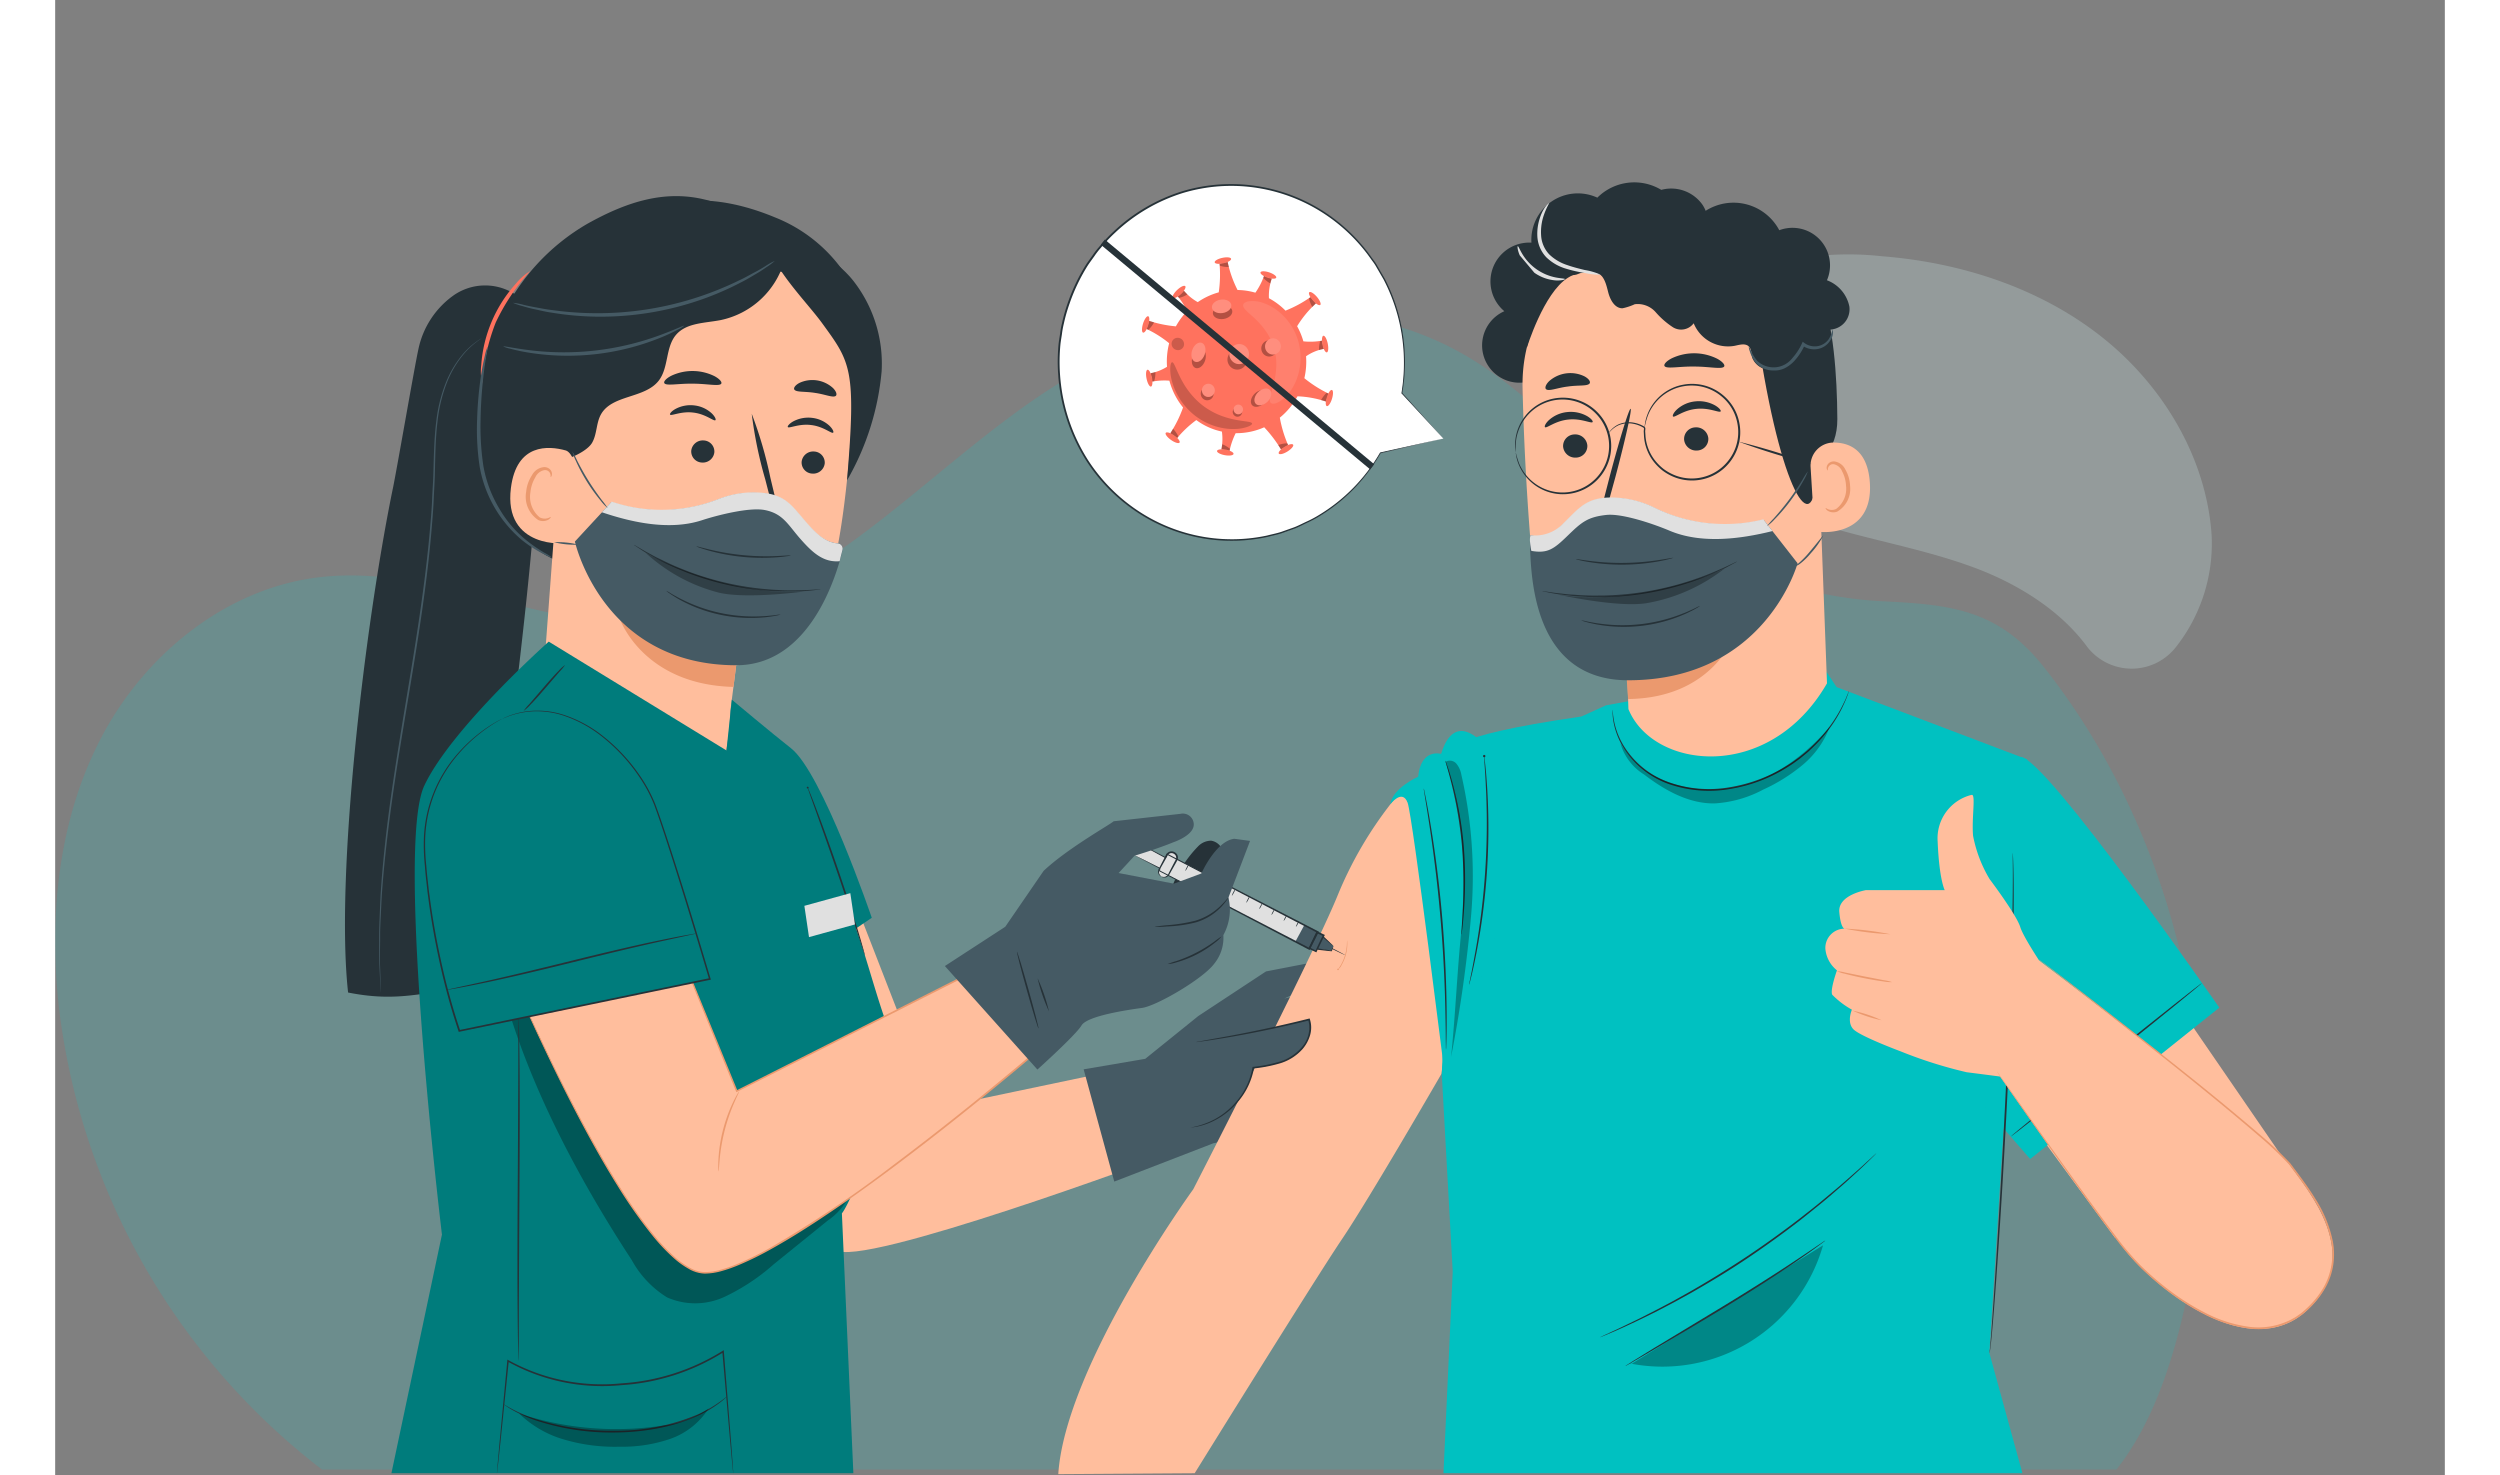<svg xmlns="http://www.w3.org/2000/svg" xmlns:xlink="http://www.w3.org/1999/xlink" width="271.115" height="160" viewBox="0 0 257.921 159.242">
  <rect x="0" y="0" width="257.921" height="159.242" fill="#808080" stroke="none"/>
  <defs>
    <clipPath id="clip-path">
      <rect id="Rectangle_6875" data-name="Rectangle 6875" width="232.789" height="137.382" fill="none"/>
    </clipPath>
    <clipPath id="clip-path-2">
      <rect id="Rectangle_6873" data-name="Rectangle 6873" width="231.789" height="124.901" fill="none"/>
    </clipPath>
    <clipPath id="clip-path-3">
      <rect id="Rectangle_6874" data-name="Rectangle 6874" width="60.127" height="44.669" fill="none"/>
    </clipPath>
    <clipPath id="clip-path-4">
      <rect id="Rectangle_6926" data-name="Rectangle 6926" width="243.724" height="159.242" fill="none"/>
    </clipPath>
    <clipPath id="clip-path-5">
      <rect id="Rectangle_6898" data-name="Rectangle 6898" width="6.204" height="11.079" fill="none"/>
    </clipPath>
    <clipPath id="clip-path-6">
      <rect id="Rectangle_6899" data-name="Rectangle 6899" width="1.007" height="0.542" fill="none"/>
    </clipPath>
    <clipPath id="clip-path-7">
      <rect id="Rectangle_6900" data-name="Rectangle 6900" width="1.024" height="0.779" fill="none"/>
    </clipPath>
    <clipPath id="clip-path-8">
      <rect id="Rectangle_6901" data-name="Rectangle 6901" width="0.794" height="0.95" fill="none"/>
    </clipPath>
    <clipPath id="clip-path-9">
      <rect id="Rectangle_6902" data-name="Rectangle 6902" width="0.524" height="1.023" fill="none"/>
    </clipPath>
    <clipPath id="clip-path-10">
      <rect id="Rectangle_6903" data-name="Rectangle 6903" width="0.864" height="0.984" fill="none"/>
    </clipPath>
    <clipPath id="clip-path-11">
      <rect id="Rectangle_6904" data-name="Rectangle 6904" width="0.923" height="0.696" fill="none"/>
    </clipPath>
    <clipPath id="clip-path-12">
      <rect id="Rectangle_6905" data-name="Rectangle 6905" width="1.06" height="0.666" fill="none"/>
    </clipPath>
    <clipPath id="clip-path-13">
      <rect id="Rectangle_6906" data-name="Rectangle 6906" width="1.516" height="2.098" fill="none"/>
    </clipPath>
    <clipPath id="clip-path-14">
      <rect id="Rectangle_6907" data-name="Rectangle 6907" width="2.099" height="1.476" fill="none"/>
    </clipPath>
    <clipPath id="clip-path-15">
      <rect id="Rectangle_6908" data-name="Rectangle 6908" width="1.389" height="1.427" fill="none"/>
    </clipPath>
    <clipPath id="clip-path-16">
      <rect id="Rectangle_6909" data-name="Rectangle 6909" width="1.708" height="1.755" fill="none"/>
    </clipPath>
    <clipPath id="clip-path-17">
      <rect id="Rectangle_6910" data-name="Rectangle 6910" width="1.019" height="1.047" fill="none"/>
    </clipPath>
    <clipPath id="clip-path-18">
      <rect id="Rectangle_6911" data-name="Rectangle 6911" width="0.785" height="0.938" fill="none"/>
    </clipPath>
    <clipPath id="clip-path-19">
      <rect id="Rectangle_6912" data-name="Rectangle 6912" width="0.517" height="1.011" fill="none"/>
    </clipPath>
    <clipPath id="clip-path-20">
      <rect id="Rectangle_6913" data-name="Rectangle 6913" width="0.745" height="1.056" fill="none"/>
    </clipPath>
    <clipPath id="clip-path-21">
      <rect id="Rectangle_6914" data-name="Rectangle 6914" width="0.909" height="0.794" fill="none"/>
    </clipPath>
    <clipPath id="clip-path-22">
      <rect id="Rectangle_6915" data-name="Rectangle 6915" width="1.831" height="1.813" fill="none"/>
    </clipPath>
    <clipPath id="clip-path-23">
      <rect id="Rectangle_6916" data-name="Rectangle 6916" width="2.11" height="2.168" fill="none"/>
    </clipPath>
    <clipPath id="clip-path-24">
      <rect id="Rectangle_6917" data-name="Rectangle 6917" width="8.833" height="7.21" fill="none"/>
    </clipPath>
    <clipPath id="clip-path-25">
      <rect id="Rectangle_6918" data-name="Rectangle 6918" width="1.35" height="1.329" fill="none"/>
    </clipPath>
    <clipPath id="clip-path-27">
      <rect id="Rectangle_6920" data-name="Rectangle 6920" width="2.099" height="1.475" fill="none"/>
    </clipPath>
    <clipPath id="clip-path-33">
      <rect id="Rectangle_6927" data-name="Rectangle 6927" width="20.966" height="13.088" fill="none"/>
    </clipPath>
    <clipPath id="clip-path-34">
      <rect id="Rectangle_6928" data-name="Rectangle 6928" width="2.935" height="31.988" fill="none"/>
    </clipPath>
    <clipPath id="clip-path-35">
      <rect id="Rectangle_6929" data-name="Rectangle 6929" width="22.618" height="8.311" fill="none"/>
    </clipPath>
    <clipPath id="clip-path-36">
      <rect id="Rectangle_6930" data-name="Rectangle 6930" width="18.439" height="4.039" fill="none"/>
    </clipPath>
    <clipPath id="clip-path-37">
      <rect id="Rectangle_6931" data-name="Rectangle 6931" width="17.685" height="4.824" fill="none"/>
    </clipPath>
    <clipPath id="clip-path-38">
      <rect id="Rectangle_6932" data-name="Rectangle 6932" width="37.534" height="35.586" fill="none"/>
    </clipPath>
    <clipPath id="clip-path-39">
      <rect id="Rectangle_6933" data-name="Rectangle 6933" width="20.461" height="4.149" fill="none"/>
    </clipPath>
  </defs>
  <g id="Group_55636" data-name="Group 55636" transform="translate(-831.04 -3828.426)">
    <g id="Group_19967" data-name="Group 19967" transform="translate(1257.812 -181.647)">
      <g id="Group_19965" data-name="Group 19965" transform="translate(-426.772 4031.932)">
        <g id="Group_19811" data-name="Group 19811" clip-path="url(#clip-path)">
          <g id="Group_19807" data-name="Group 19807" transform="translate(0 11.853)" opacity="0.23">
            <g id="Group_19806" data-name="Group 19806">
              <g id="Group_19805" data-name="Group 19805" clip-path="url(#clip-path-2)">
                <path id="Path_47767" data-name="Path 47767" d="M222.481,157.886c3.136-3.991,5.105-8.986,6.469-13.939,6.685-24.292,1.428-52.818-14.324-72.7-5.04-6.362-10.326-6.723-17.706-7.093a42.646,42.646,0,0,1-21.658-7.4c-8.531-5.836-14.841-14.681-23.927-19.609-13.415-7.276-30.6-4.373-43.484,3.8-14.185,9-25.823,24.288-42.573,25.559-12.4.941-24.433-6.385-36.785-4.926C18.486,62.762,9.755,69.842,5.044,78.749s-5.76,19.4-4.622,29.413A73.914,73.914,0,0,0,28.8,157.886Z" transform="translate(0 -32.986)" fill="#00d4d4" opacity="0.69"/>
              </g>
            </g>
          </g>
          <g id="Group_19810" data-name="Group 19810" transform="translate(172.662 5.642)" opacity="0.23">
            <g id="Group_19809" data-name="Group 19809">
              <g id="Group_19808" data-name="Group 19808" clip-path="url(#clip-path-3)">
                <path id="Path_47768" data-name="Path 47768" d="M480.583,28.668c1.092,7.022,7.394,12.155,13.987,14.807s13.783,3.519,20.442,6c4.62,1.722,9.165,4.529,12.059,8.4a6.065,6.065,0,0,0,9.637.222,18.069,18.069,0,0,0,3.9-12.123c-.569-8.468-5.368-16.355-12.065-21.568s-15.134-7.9-23.6-8.556a32.155,32.155,0,0,0-14.57,1.766c-4.575,1.855-10.555,6.177-9.8,11.055" transform="translate(-480.517 -15.701)" fill="#d6f8f8"/>
              </g>
            </g>
          </g>
        </g>
      </g>
      <g id="Group_19966" data-name="Group 19966" transform="translate(-412.575 4010.073)">
        <g id="Group_19943" data-name="Group 19943" transform="translate(0)">
          <g id="Group_19942" data-name="Group 19942" clip-path="url(#clip-path-4)">
            <path id="Path_48395" data-name="Path 48395" d="M298.007,81.76,291.2,83.312a18.8,18.8,0,0,1-7.356,7.2A18.422,18.422,0,0,1,258.621,82.5a19.441,19.441,0,0,1,7.8-25.911A18.423,18.423,0,0,1,291.639,64.6a19.546,19.546,0,0,1,1.874,12.254l0-.01Z" transform="translate(-162.363 -34.421)" fill="#fff"/>
            <path id="Path_48396" data-name="Path 48396" d="M297.864,81.625l-4.457-4.946a.043.043,0,0,0-.062,0,.044.044,0,0,0-.01.015l0,.01.084.027a19.91,19.91,0,0,0,.267-4.336,19.573,19.573,0,0,0-2.141-8l-.787-1.366a5.315,5.315,0,0,0-.442-.674l-.477-.664a18.881,18.881,0,0,0-5.058-4.686,18.527,18.527,0,0,0-7.033-2.632,18.257,18.257,0,0,0-8.05.548,19.012,19.012,0,0,0-7.434,4.351,16.731,16.731,0,0,0-1.546,1.64,8.654,8.654,0,0,0-.7.9c-.221.311-.45.618-.667.934a20.116,20.116,0,0,0-2.019,4.19,18,18,0,0,0-.639,2.229,9.685,9.685,0,0,0-.207,1.134c-.054.38-.126.757-.165,1.137a20.114,20.114,0,0,0,.083,4.529,19.807,19.807,0,0,0,2.97,8.139,19.019,19.019,0,0,0,5.759,5.684,18.533,18.533,0,0,0,6.961,2.636,18.311,18.311,0,0,0,6.762-.184c.52-.137,1.042-.237,1.538-.4l1.452-.52c.469-.189.91-.426,1.355-.632a11.648,11.648,0,0,0,1.272-.683,18.777,18.777,0,0,0,4.061-3.314,19.191,19.191,0,0,0,2.56-3.5l-.029.022,6.8-1.6-6.819,1.507a.047.047,0,0,0-.03.022A18.87,18.87,0,0,1,284.4,89.89a11.684,11.684,0,0,1-1.265.674c-.442.2-.88.436-1.346.622l-1.442.512c-.492.159-1.011.256-1.526.391a18.192,18.192,0,0,1-6.7.166,18.392,18.392,0,0,1-6.891-2.623A18.856,18.856,0,0,1,259.535,84a19.627,19.627,0,0,1-2.933-8.056,19.924,19.924,0,0,1-.08-4.481c.04-.376.11-.749.164-1.125a9.494,9.494,0,0,1,.205-1.122,17.77,17.77,0,0,1,.632-2.205,19.934,19.934,0,0,1,2-4.146c.214-.313.44-.616.659-.924a8.522,8.522,0,0,1,.688-.893,16.49,16.49,0,0,1,1.529-1.624,18.833,18.833,0,0,1,7.353-4.311,18.093,18.093,0,0,1,7.968-.552,18.375,18.375,0,0,1,6.971,2.6,18.747,18.747,0,0,1,5.024,4.633l.475.658a5.269,5.269,0,0,1,.44.667l.785,1.353a19.5,19.5,0,0,1,2.156,7.932,19.98,19.98,0,0,1-.241,4.314.044.044,0,0,0,.084.027l0-.01-.073.012,4.521,4.884" transform="translate(-162.22 -34.286)" fill="#263238"/>
            <path id="Path_48397" data-name="Path 48397" d="M296.737,93.864a7.618,7.618,0,0,0,1.9-2.3,10.965,10.965,0,0,1,3.069.564l.287-.857a13.131,13.131,0,0,1-2.612-1.66,7.879,7.879,0,0,0,.183-2.367,4.924,4.924,0,0,1,1.915-.8l-.175-.889a7.224,7.224,0,0,1-2.028.078A7.874,7.874,0,0,0,298.6,84a11.231,11.231,0,0,1,2.028-2.462l-.577-.686a12.868,12.868,0,0,1-2.706,1.467,7.471,7.471,0,0,0-1.788-1.341,5.7,5.7,0,0,1,.306-2.119l-.836-.292a7.523,7.523,0,0,1-.932,1.813,7.29,7.29,0,0,0-1.925-.289,12.17,12.17,0,0,1-1.07-3.027l-.876.179a13.189,13.189,0,0,1-.084,3.1,7.465,7.465,0,0,0-2.264,1.056,5.344,5.344,0,0,1-1.5-1.237l-.667.611a7.537,7.537,0,0,1,1.018,1.595,7.658,7.658,0,0,0-1.213,1.647,13.357,13.357,0,0,1-2.884-.589l-.29.868a11.734,11.734,0,0,1,2.448,1.542,7.875,7.875,0,0,0-.23,2.542,5.254,5.254,0,0,1-1.78.7l.178.9a7.121,7.121,0,0,1,1.856-.1,7.827,7.827,0,0,0,1.476,2.893,13.2,13.2,0,0,1-1.376,2.784l.731.527a11.63,11.63,0,0,1,2.077-1.954,7.036,7.036,0,0,0,2.761,1.243,5.74,5.74,0,0,1-.055,1.919l.878.171a7.7,7.7,0,0,1,.665-1.917,7.336,7.336,0,0,0,3.077-.637,13.887,13.887,0,0,1,1.813,2.393l.773-.46a13.156,13.156,0,0,1-.9-2.972M294.32,80.452l-.028-.009.028.009" transform="translate(-178.75 -48.79)" fill="#ff725e"/>
            <g id="Group_19860" data-name="Group 19860" transform="translate(114.019 32.486)" opacity="0.1">
              <g id="Group_19859" data-name="Group 19859">
                <g id="Group_19858" data-name="Group 19858" clip-path="url(#clip-path-5)">
                  <path id="Path_48398" data-name="Path 48398" d="M313.731,99.515c-.26-.3.07-1.006.326-2.034.038-.125.059-.265.094-.4s.053-.284.082-.43a8.7,8.7,0,0,0,.1-.936,6.563,6.563,0,0,0-.214-2.03,6.473,6.473,0,0,0-.873-1.835,8.514,8.514,0,0,0-.569-.738c-.1-.107-.2-.219-.293-.318s-.19-.2-.288-.288c-.751-.729-1.4-1.147-1.333-1.542a.37.37,0,0,1,.187-.244,1.155,1.155,0,0,1,.461-.153,3.441,3.441,0,0,1,1.63.226,4.825,4.825,0,0,1,.51.218c.174.084.347.188.528.3a6.21,6.21,0,0,1,1.048.855,6.312,6.312,0,0,1,.931,1.209,6.65,6.65,0,0,1,.665,1.54,6.744,6.744,0,0,1,.237,1.667,6.524,6.524,0,0,1-.16,1.533,6.445,6.445,0,0,1-.442,1.3c-.1.191-.188.373-.292.54a5.018,5.018,0,0,1-.318.463,3.55,3.55,0,0,1-1.261,1.085,1.157,1.157,0,0,1-.469.123.356.356,0,0,1-.285-.1" transform="translate(-310.757 -88.541)" fill="#fff"/>
                </g>
              </g>
            </g>
            <path id="Path_48399" data-name="Path 48399" d="M304.168,75.856c.034.163-.334.381-.821.487a2.373,2.373,0,0,1-.46.057c-.269.006-.462-.051-.484-.159-.034-.163.334-.381.822-.487s.91-.061.943.1" transform="translate(-191.448 -47.923)" fill="#ff725e"/>
            <g id="Group_19863" data-name="Group 19863" transform="translate(111.478 28.276)" opacity="0.3">
              <g id="Group_19862" data-name="Group 19862">
                <g id="Group_19861" data-name="Group 19861" clip-path="url(#clip-path-6)">
                  <path id="Path_48400" data-name="Path 48400" d="M303.832,77.266a2.805,2.805,0,0,0,.872-.2c.039.165.085.353.135.542a2.873,2.873,0,0,1-.978-.143Z" transform="translate(-303.832 -77.065)"/>
                </g>
              </g>
            </g>
            <path id="Path_48401" data-name="Path 48401" d="M291.4,84.115c.109.123-.1.5-.468.848a2.488,2.488,0,0,1-.368.288c-.23.145-.423.2-.5.115-.109-.123.1-.5.468-.848s.754-.526.864-.4" transform="translate(-183.624 -53.228)" fill="#ff725e"/>
            <g id="Group_19866" data-name="Group 19866" transform="translate(106.977 31.375)" opacity="0.3">
              <g id="Group_19865" data-name="Group 19865">
                <g id="Group_19864" data-name="Group 19864" clip-path="url(#clip-path-7)">
                  <path id="Path_48402" data-name="Path 48402" d="M291.563,86.139a2,2,0,0,0,.653-.627c.109.13.235.263.371.4a2.816,2.816,0,0,1-.9.379Z" transform="translate(-291.563 -85.512)"/>
                </g>
              </g>
            </g>
            <path id="Path_48403" data-name="Path 48403" d="M281.685,93.031c.154.052.152.488,0,.975a2.548,2.548,0,0,1-.183.437c-.131.241-.275.384-.377.35-.154-.052-.152-.488,0-.975s.406-.838.56-.787" transform="translate(-177.904 -58.894)" fill="#ff725e"/>
            <g id="Group_19869" data-name="Group 19869" transform="translate(103.614 34.638)" opacity="0.3">
              <g id="Group_19868" data-name="Group 19868">
                <g id="Group_19867" data-name="Group 19867" clip-path="url(#clip-path-8)">
                  <path id="Path_48404" data-name="Path 48404" d="M282.4,95.28a3.011,3.011,0,0,0,.27-.875c.159.048.34.1.524.153a3.017,3.017,0,0,1-.612.8Z" transform="translate(-282.398 -94.405)"/>
                </g>
              </g>
            </g>
            <path id="Path_48405" data-name="Path 48405" d="M282.358,108.764c.158-.035.372.342.477.842a2.565,2.565,0,0,1,.058.472c.006.276-.048.474-.153.5-.158.035-.372-.342-.477-.842s-.063-.935.1-.97" transform="translate(-178.662 -68.856)" fill="#ff725e"/>
            <g id="Group_19872" data-name="Group 19872" transform="translate(104.031 40.158)" opacity="0.3">
              <g id="Group_19871" data-name="Group 19871">
                <g id="Group_19870" data-name="Group 19870" clip-path="url(#clip-path-9)">
                  <path id="Path_48406" data-name="Path 48406" d="M283.735,110.474a2.087,2.087,0,0,0-.2-.9c.164-.032.34-.076.524-.128a3.006,3.006,0,0,1-.134.989Z" transform="translate(-283.536 -109.451)"/>
                </g>
              </g>
            </g>
            <path id="Path_48407" data-name="Path 48407" d="M287.967,127.248c.091-.137.5-.015.91.273a2.464,2.464,0,0,1,.358.3c.189.2.283.378.223.469-.091.137-.5.015-.911-.273s-.671-.634-.58-.771" transform="translate(-182.298 -80.524)" fill="#ff725e"/>
            <g id="Group_19875" data-name="Group 19875" transform="translate(106.166 46.286)" opacity="0.3">
              <g id="Group_19874" data-name="Group 19874">
                <g id="Group_19873" data-name="Group 19873" clip-path="url(#clip-path-10)">
                  <path id="Path_48408" data-name="Path 48408" d="M290.1,127.137a2.88,2.88,0,0,0-.744-.509c.089-.143.19-.307.288-.475a3.028,3.028,0,0,1,.576.825Z" transform="translate(-289.353 -126.153)"/>
                </g>
              </g>
            </g>
            <path id="Path_48409" data-name="Path 48409" d="M303.1,132.35c.028-.164.448-.225.939-.136a2.44,2.44,0,0,1,.447.123c.251.1.409.225.391.334-.028.164-.448.225-.939.136s-.866-.293-.838-.457" transform="translate(-191.892 -83.678)" fill="#ff725e"/>
            <g id="Group_19878" data-name="Group 19878" transform="translate(111.68 47.949)" opacity="0.3">
              <g id="Group_19877" data-name="Group 19877">
                <g id="Group_19876" data-name="Group 19876" clip-path="url(#clip-path-11)">
                  <path id="Path_48410" data-name="Path 48410" d="M305.263,131.381a1.938,1.938,0,0,0-.882-.149c.033-.168.06-.352.082-.547a2.833,2.833,0,0,1,.841.5Z" transform="translate(-304.381 -130.685)"/>
                </g>
              </g>
            </g>
            <path id="Path_48411" data-name="Path 48411" d="M321.231,131.669c-.083-.143.2-.471.624-.734a2.438,2.438,0,0,1,.417-.207c.253-.094.453-.105.508-.011.083.142-.2.471-.624.734s-.842.36-.925.218" transform="translate(-203.36 -82.715)" fill="#ff725e"/>
            <g id="Group_19881" data-name="Group 19881" transform="translate(117.815 47.841)" opacity="0.3">
              <g id="Group_19880" data-name="Group 19880">
                <g id="Group_19879" data-name="Group 19879" clip-path="url(#clip-path-12)">
                  <path id="Path_48412" data-name="Path 48412" d="M322.162,130.577a2.862,2.862,0,0,0-.762.48c-.089-.143-.192-.306-.3-.468a2.887,2.887,0,0,1,.97-.191Z" transform="translate(-321.102 -130.391)"/>
                </g>
              </g>
            </g>
            <g id="Group_19884" data-name="Group 19884" transform="translate(108.487 37.645)" opacity="0.3">
              <g id="Group_19883" data-name="Group 19883">
                <g id="Group_19882" data-name="Group 19882" clip-path="url(#clip-path-13)">
                  <path id="Path_48413" data-name="Path 48413" d="M297.1,103.9c-.2.563-.658.908-1.027.771s-.506-.7-.308-1.267.658-.908,1.027-.771.506.7.308,1.267" transform="translate(-295.68 -102.6)"/>
                </g>
              </g>
            </g>
            <path id="Path_48414" data-name="Path 48414" d="M296.977,102.071c-.2.563-.658.908-1.027.771s-.506-.7-.308-1.267.658-.908,1.027-.771.507.7.308,1.267" transform="translate(-187.111 -63.799)" fill="#ff725e"/>
            <g id="Group_19887" data-name="Group 19887" transform="translate(110.756 32.97)" opacity="0.3">
              <g id="Group_19886" data-name="Group 19886">
                <g id="Group_19885" data-name="Group 19885" clip-path="url(#clip-path-14)">
                  <path id="Path_48415" data-name="Path 48415" d="M302.814,89.876c.577-.083,1.089.172,1.144.571s-.369.79-.946.873-1.089-.172-1.143-.571.368-.79.946-.873" transform="translate(-301.864 -89.86)"/>
                </g>
              </g>
            </g>
            <path id="Path_48416" data-name="Path 48416" d="M302.528,88.121c.577-.084,1.089.172,1.144.571s-.369.79-.945.873-1.089-.172-1.144-.571.369-.79.946-.873" transform="translate(-190.927 -55.778)" fill="#ff725e"/>
            <g id="Group_19890" data-name="Group 19890" transform="translate(109.448 41.778)" opacity="0.3">
              <g id="Group_19889" data-name="Group 19889">
                <g id="Group_19888" data-name="Group 19888" clip-path="url(#clip-path-15)">
                  <path id="Path_48417" data-name="Path 48417" d="M299.648,114.822a.689.689,0,0,1-.889.428.719.719,0,0,1-.416-.914.689.689,0,0,1,.889-.428.718.718,0,0,1,.416.914" transform="translate(-298.3 -113.865)"/>
                </g>
              </g>
            </g>
            <path id="Path_48418" data-name="Path 48418" d="M299.993,113.843a.689.689,0,0,1-.889.428.718.718,0,0,1-.416-.914.689.689,0,0,1,.889-.428.719.719,0,0,1,.416.914" transform="translate(-189.07 -71.467)" fill="#ff725e"/>
            <g id="Group_19893" data-name="Group 19893" transform="translate(115.985 36.728)" opacity="0.3">
              <g id="Group_19892" data-name="Group 19892">
                <g id="Group_19891" data-name="Group 19891" clip-path="url(#clip-path-16)">
                  <path id="Path_48419" data-name="Path 48419" d="M317.362,101.758a.843.843,0,0,1-1.151-.374.889.889,0,0,1,.364-1.183.843.843,0,0,1,1.151.374.889.889,0,0,1-.364,1.183" transform="translate(-316.115 -100.102)"/>
                </g>
              </g>
            </g>
            <path id="Path_48420" data-name="Path 48420" d="M318.468,101.168a.843.843,0,0,1-1.151-.374.889.889,0,0,1,.364-1.183.843.843,0,0,1,1.152.374.889.889,0,0,1-.364,1.183" transform="translate(-200.83 -63)" fill="#ff725e"/>
            <g id="Group_19896" data-name="Group 19896" transform="translate(112.9 43.931)" opacity="0.3">
              <g id="Group_19895" data-name="Group 19895">
                <g id="Group_19894" data-name="Group 19894" clip-path="url(#clip-path-17)">
                  <path id="Path_48421" data-name="Path 48421" d="M308.694,120.436a.506.506,0,0,1-.652.314.527.527,0,0,1-.306-.67.506.506,0,0,1,.652-.314.527.527,0,0,1,.306.67" transform="translate(-307.706 -119.734)"/>
                </g>
              </g>
            </g>
            <path id="Path_48422" data-name="Path 48422" d="M308.947,119.718a.505.505,0,0,1-.652.314.527.527,0,0,1-.306-.67.506.506,0,0,1,.652-.314.527.527,0,0,1,.305.67" transform="translate(-194.966 -75.348)" fill="#ff725e"/>
            <path id="Path_48423" data-name="Path 48423" d="M335.19,116.454c-.152-.051-.15-.482,0-.963a2.554,2.554,0,0,1,.181-.431c.13-.238.272-.379.372-.345.152.051.15.482,0,.963s-.4.828-.553.776" transform="translate(-212.135 -72.622)" fill="#ff725e"/>
            <g id="Group_19899" data-name="Group 19899" transform="translate(122.436 42.399)" opacity="0.3">
              <g id="Group_19898" data-name="Group 19898">
                <g id="Group_19897" data-name="Group 19897" clip-path="url(#clip-path-18)">
                  <path id="Path_48424" data-name="Path 48424" d="M334.483,115.632a2.971,2.971,0,0,0-.267.865c-.156-.048-.335-.1-.517-.152a2.983,2.983,0,0,1,.6-.787Z" transform="translate(-333.699 -115.559)"/>
                </g>
              </g>
            </g>
            <path id="Path_48425" data-name="Path 48425" d="M334.48,100.561c-.156.035-.367-.338-.471-.832a2.561,2.561,0,0,1-.056-.466c-.006-.273.048-.469.151-.491.156-.035.367.338.471.832s.062.923-.094.958" transform="translate(-211.422 -62.53)" fill="#ff725e"/>
            <g id="Group_19902" data-name="Group 19902" transform="translate(122.209 36.772)" opacity="0.3">
              <g id="Group_19901" data-name="Group 19901">
                <g id="Group_19900" data-name="Group 19900" clip-path="url(#clip-path-19)">
                  <path id="Path_48426" data-name="Path 48426" d="M333.4,100.222a2.055,2.055,0,0,0,.2.884c-.162.032-.336.075-.517.127a2.974,2.974,0,0,1,.132-.977Z" transform="translate(-333.079 -100.222)"/>
                </g>
              </g>
            </g>
            <path id="Path_48427" data-name="Path 48427" d="M331.343,87.28c-.12.109-.481-.109-.808-.487a2.479,2.479,0,0,1-.272-.378c-.135-.235-.182-.433-.1-.5.12-.109.481.109.808.487s.495.774.375.882" transform="translate(-208.997 -54.371)" fill="#ff725e"/>
            <g id="Group_19905" data-name="Group 19905" transform="translate(121.133 32.077)" opacity="0.3">
              <g id="Group_19904" data-name="Group 19904">
                <g id="Group_19903" data-name="Group 19903" clip-path="url(#clip-path-20)">
                  <path id="Path_48428" data-name="Path 48428" d="M330.3,87.426a2.887,2.887,0,0,0,.593.672c-.119.115-.254.247-.387.384a3.042,3.042,0,0,1-.358-.933Z" transform="translate(-330.146 -87.426)"/>
                </g>
              </g>
            </g>
            <path id="Path_48429" data-name="Path 48429" d="M317.566,80.488c-.05.156-.469.156-.937,0a2.437,2.437,0,0,1-.421-.184c-.233-.132-.37-.278-.337-.382.049-.156.469-.156.937,0s.808.409.759.566" transform="translate(-199.972 -50.524)" fill="#ff725e"/>
            <g id="Group_19908" data-name="Group 19908" transform="translate(116.203 29.799)" opacity="0.3">
              <g id="Group_19907" data-name="Group 19907">
                <g id="Group_19906" data-name="Group 19906" clip-path="url(#clip-path-21)">
                  <path id="Path_48430" data-name="Path 48430" d="M316.776,81.216a1.924,1.924,0,0,0,.842.271c-.055.159-.106.336-.154.523a2.825,2.825,0,0,1-.755-.609Z" transform="translate(-316.71 -81.216)"/>
                </g>
              </g>
            </g>
            <g id="Group_19911" data-name="Group 19911" transform="translate(114.856 42.099)" opacity="0.3">
              <g id="Group_19910" data-name="Group 19910">
                <g id="Group_19909" data-name="Group 19909" clip-path="url(#clip-path-22)">
                  <path id="Path_48431" data-name="Path 48431" d="M314.431,116.188c-.431.4-.995.486-1.258.188s-.127-.866.3-1.268,1-.486,1.259-.187.127.866-.3,1.268" transform="translate(-313.038 -114.741)"/>
                </g>
              </g>
            </g>
            <path id="Path_48432" data-name="Path 48432" d="M315.474,115.726c-.432.4-1,.486-1.258.188s-.127-.866.3-1.268,1-.486,1.258-.188.127.866-.3,1.268" transform="translate(-198.843 -72.349)" fill="#ff725e"/>
            <g id="Group_19914" data-name="Group 19914" transform="translate(112.333 37.725)" opacity="0.3">
              <g id="Group_19913" data-name="Group 19913">
                <g id="Group_19912" data-name="Group 19912" clip-path="url(#clip-path-23)">
                  <path id="Path_48433" data-name="Path 48433" d="M308.21,104.272a1.048,1.048,0,0,1-1.351.65,1.092,1.092,0,0,1-.633-1.388,1.048,1.048,0,0,1,1.351-.65,1.092,1.092,0,0,1,.633,1.388" transform="translate(-306.163 -102.819)"/>
                </g>
              </g>
            </g>
            <path id="Path_48434" data-name="Path 48434" d="M308.779,102.658a1.048,1.048,0,0,1-1.351.65,1.092,1.092,0,0,1-.633-1.388,1.047,1.047,0,0,1,1.351-.65,1.092,1.092,0,0,1,.633,1.388" transform="translate(-194.189 -64.072)" fill="#ff725e"/>
            <g id="Group_19917" data-name="Group 19917" transform="translate(106.154 39.097)" opacity="0.2">
              <g id="Group_19916" data-name="Group 19916">
                <g id="Group_19915" data-name="Group 19915" clip-path="url(#clip-path-24)">
                  <path id="Path_48435" data-name="Path 48435" d="M298.154,113.172c.017.092-.134.217-.44.338a4.284,4.284,0,0,1-1.352.253,6.286,6.286,0,0,1-.958-.036,6.878,6.878,0,0,1-1.085-.221,7.032,7.032,0,0,1-2.287-1.154,7.229,7.229,0,0,1-1.73-1.923,7.337,7.337,0,0,1-.516-1.005,6.736,6.736,0,0,1-.306-.933,4.625,4.625,0,0,1-.15-1.4c.026-.335.1-.52.19-.53.2-.022.392.649.859,1.591.115.236.254.486.408.748s.334.53.54.8a8.187,8.187,0,0,0,1.515,1.54,8.01,8.01,0,0,0,1.868,1.052,9.385,9.385,0,0,0,.9.3c.288.076.561.142.814.188,1.012.191,1.693.189,1.73.391" transform="translate(-289.322 -106.559)"/>
                </g>
              </g>
            </g>
            <g id="Group_19920" data-name="Group 19920" transform="translate(106.299 36.461)" opacity="0.2">
              <g id="Group_19919" data-name="Group 19919">
                <g id="Group_19918" data-name="Group 19918" clip-path="url(#clip-path-25)">
                  <path id="Path_48436" data-name="Path 48436" d="M290.58,99.407a.683.683,0,0,1,.457.838.658.658,0,0,1-.838.425.682.682,0,0,1-.457-.838.658.658,0,0,1,.838-.425" transform="translate(-289.715 -99.374)"/>
                </g>
              </g>
            </g>
            <g id="Group_19923" data-name="Group 19923" transform="translate(108.44 36.975)" opacity="0.2">
              <g id="Group_19922" data-name="Group 19922">
                <g id="Group_19921" data-name="Group 19921" clip-path="url(#clip-path-13)">
                  <path id="Path_48437" data-name="Path 48437" d="M296.977,102.071c-.2.563-.658.908-1.027.771s-.506-.7-.308-1.267.658-.908,1.027-.771.507.7.308,1.267" transform="translate(-295.551 -100.774)" fill="#fff"/>
                </g>
              </g>
            </g>
            <g id="Group_19926" data-name="Group 19926" transform="translate(110.651 32.326)" opacity="0.2">
              <g id="Group_19925" data-name="Group 19925">
                <g id="Group_19924" data-name="Group 19924" clip-path="url(#clip-path-27)">
                  <path id="Path_48438" data-name="Path 48438" d="M302.528,88.121c.577-.084,1.089.172,1.144.571s-.369.79-.945.873-1.089-.172-1.144-.571.369-.79.946-.873" transform="translate(-301.578 -88.105)" fill="#fff"/>
                </g>
              </g>
            </g>
            <g id="Group_19929" data-name="Group 19929" transform="translate(109.575 41.419)" opacity="0.2">
              <g id="Group_19928" data-name="Group 19928">
                <g id="Group_19927" data-name="Group 19927" clip-path="url(#clip-path-15)">
                  <path id="Path_48439" data-name="Path 48439" d="M299.993,113.843a.689.689,0,0,1-.889.428.718.718,0,0,1-.416-.914.689.689,0,0,1,.889-.428.719.719,0,0,1,.416.914" transform="translate(-298.645 -112.886)" fill="#fff"/>
                </g>
              </g>
            </g>
            <g id="Group_19932" data-name="Group 19932" transform="translate(116.391 36.512)" opacity="0.2">
              <g id="Group_19931" data-name="Group 19931">
                <g id="Group_19930" data-name="Group 19930" clip-path="url(#clip-path-16)">
                  <path id="Path_48440" data-name="Path 48440" d="M318.468,101.168a.843.843,0,0,1-1.151-.374.889.889,0,0,1,.364-1.183.843.843,0,0,1,1.152.374.889.889,0,0,1-.364,1.183" transform="translate(-317.221 -99.512)" fill="#fff"/>
                </g>
              </g>
            </g>
            <g id="Group_19935" data-name="Group 19935" transform="translate(112.992 43.668)" opacity="0.2">
              <g id="Group_19934" data-name="Group 19934">
                <g id="Group_19933" data-name="Group 19933" clip-path="url(#clip-path-17)">
                  <path id="Path_48441" data-name="Path 48441" d="M308.947,119.718a.505.505,0,0,1-.652.314.527.527,0,0,1-.306-.67.506.506,0,0,1,.652-.314.527.527,0,0,1,.305.67" transform="translate(-307.959 -119.016)" fill="#fff"/>
                </g>
              </g>
            </g>
            <g id="Group_19938" data-name="Group 19938" transform="translate(115.239 41.93)" opacity="0.2">
              <g id="Group_19937" data-name="Group 19937">
                <g id="Group_19936" data-name="Group 19936" clip-path="url(#clip-path-22)">
                  <path id="Path_48442" data-name="Path 48442" d="M315.474,115.726c-.432.4-1,.486-1.258.188s-.127-.866.3-1.268,1-.486,1.258-.188.127.866-.3,1.268" transform="translate(-314.081 -114.279)" fill="#fff"/>
                </g>
              </g>
            </g>
            <g id="Group_19941" data-name="Group 19941" transform="translate(112.542 37.133)" opacity="0.2">
              <g id="Group_19940" data-name="Group 19940">
                <g id="Group_19939" data-name="Group 19939" clip-path="url(#clip-path-23)">
                  <path id="Path_48443" data-name="Path 48443" d="M308.779,102.658a1.048,1.048,0,0,1-1.351.65,1.092,1.092,0,0,1-.633-1.388,1.047,1.047,0,0,1,1.351-.65,1.092,1.092,0,0,1,.633,1.388" transform="translate(-306.732 -101.205)" fill="#fff"/>
                </g>
              </g>
            </g>
            <path id="Path_48444" data-name="Path 48444" d="M297.973,95.281,268.9,71.03l.433-.556,29.074,24.251Z" transform="translate(-170.238 -44.617)" fill="#263238"/>
          </g>
        </g>
        <path id="Path_48445" data-name="Path 48445" d="M179.283,270.891l7.858,20.23,23.633-4.958,1.251,10.01s-33.241,12.375-35.624,10.209-8.41-32.618-8.41-32.618Z" transform="translate(-106.354 -171.499)" fill="#ffbe9d"/>
        <path id="Path_48446" data-name="Path 48446" d="M263.85,293.655l6.647-1.133,5.724-4.618,7.31-4.816,8-1.548a2.482,2.482,0,0,1-1.806,2.666c-2.15.86-4.214,1.806-4.214,1.806l6.04-1.376s.536,1.29,0,1.978-3.632,2.064-3.632,2.064l-2.924,1.892,3.784-1.419s.86.473.774,1.075-2.236,2.494-2.236,2.494l-2.064,1.376-2.15,3.612s-4.331,3.992-5.191,3.905l-10.758,4.158Z" transform="translate(-167.041 -178.24)" fill="#455a64"/>
        <path id="Path_48447" data-name="Path 48447" d="M293.5,232.341a41.815,41.815,0,0,0-6.918,11.275c-2.663,6.6-15.634,31.839-15.634,31.839s-13.8,19.011-14.568,30.745l14.724-.1s12.958-20.907,15.922-25.3,10.716-17.813,10.716-17.813l2.272-16.67Z" transform="translate(-162.31 -147.093)" fill="#ffbe9d"/>
        <path id="Path_48448" data-name="Path 48448" d="M535.577,226.675l28.406,41.348-17.791,9.1-12.23-16.62Z" transform="translate(-338.048 -143.506)" fill="#ffbe9d"/>
        <path id="Path_48449" data-name="Path 48449" d="M370.723,205.006s-2.146-1.471,13.552-3.741l2.641-1.2,23.343-4.31,1.559,2.34,20.564,7.8L428.3,269.947l3.57,12.991H369.383l1-21.751L369.2,239.859Z" transform="translate(-233.739 -123.933)" fill="#00c1c1"/>
        <path id="Path_48450" data-name="Path 48450" d="M532.115,266.062l20.411-16.339s-18.7-26.967-21.437-27.059l-1.838.868-3.034,35.743Z" transform="translate(-333.144 -140.967)" fill="#00c1c1"/>
        <path id="Path_48451" data-name="Path 48451" d="M444.958,203.207a.3.3,0,0,1-.023.087l-.087.249a9.6,9.6,0,0,1-.373.941,14.571,14.571,0,0,1-1.924,3.187,16.88,16.88,0,0,1-1.756,1.886c-.331.325-.713.617-1.093.933-.4.289-.8.6-1.248.874a16.682,16.682,0,0,1-6.289,2.433,13.243,13.243,0,0,1-6.706-.541,9.548,9.548,0,0,1-4.407-3.261,8.139,8.139,0,0,1-1.511-3.388,5.61,5.61,0,0,1-.1-1.361.321.321,0,0,1,.014.09c.006.07.012.156.021.262a3.626,3.626,0,0,0,.044.424,5.664,5.664,0,0,0,.1.572,8.279,8.279,0,0,0,1.546,3.322,9.488,9.488,0,0,0,4.36,3.177,13.164,13.164,0,0,0,6.615.517,16.675,16.675,0,0,0,6.225-2.393c.444-.265.842-.575,1.241-.858.377-.311.758-.6,1.088-.917a17.143,17.143,0,0,0,1.758-1.853,15.29,15.29,0,0,0,1.962-3.133c.2-.389.309-.714.4-.924l.1-.241a.328.328,0,0,1,.042-.08" transform="translate(-265.537 -128.649)" fill="#263238"/>
        <path id="Path_48452" data-name="Path 48452" d="M532.794,250.985a.747.747,0,0,1,.014.139c.006.1.013.237.022.409.016.36.033.89.046,1.574.026,1.367.029,3.347-.01,5.792-.076,4.89-.323,11.642-.7,19.093s-.806,14.2-1.16,19.073c-.177,2.438-.336,4.411-.463,5.773-.064.681-.12,1.209-.167,1.566-.024.179-.044.314-.063.405a.563.563,0,0,1-.029.1c0,.012-.021.022-.022.009a.032.032,0,0,1,0-.009s.007.025.014,0a.749.749,0,0,0,.018-.1c.011-.1.026-.235.045-.406.031-.369.075-.9.131-1.568.1-1.363.243-3.336.4-5.775.318-4.879.725-11.621,1.1-19.074s.646-14.2.757-19.086c.057-2.444.074-4.422.071-5.788,0-.675-.008-1.2-.01-1.574,0-.172,0-.308,0-.409a.743.743,0,0,1,.005-.14" transform="translate(-335.703 -158.897)" fill="#263238"/>
        <path id="Path_48453" data-name="Path 48453" d="M557.208,289.157c.033.041-4.563,3.787-10.263,8.365s-10.351,8.258-10.385,8.217,4.562-3.786,10.265-8.366,10.35-8.257,10.383-8.216" transform="translate(-339.692 -183.063)" fill="#263238"/>
        <path id="Path_48454" data-name="Path 48454" d="M445.587,339.29s-.018.026-.061.071l-.192.194-.751.733c-.325.318-.728.7-1.209,1.138s-1.016.941-1.635,1.471-1.286,1.123-2.029,1.729-1.54,1.248-2.385,1.916c-1.707,1.315-3.622,2.712-5.69,4.1s-4.1,2.6-5.974,3.671c-.943.522-1.835,1.025-2.688,1.461-.846.452-1.646.847-2.378,1.205s-1.4.668-1.987.941-1.1.5-1.516.676l-.966.409-.253.1a.317.317,0,0,1-.089.029.366.366,0,0,1,.081-.047l.245-.119.951-.442c.415-.188.921-.42,1.5-.705s1.25-.591,1.973-.966,1.523-.767,2.364-1.224c.849-.441,1.737-.949,2.675-1.474,1.864-1.074,3.886-2.3,5.956-3.677s3.978-2.77,5.689-4.075c.847-.663,1.657-1.286,2.392-1.9s1.424-1.178,2.041-1.708,1.167-1.02,1.652-1.447.9-.8,1.23-1.113l.775-.707.2-.18a.334.334,0,0,1,.074-.057" transform="translate(-263.23 -214.801)" fill="#263238"/>
        <g id="Group_19946" data-name="Group 19946" transform="translate(155.645 134.409)" opacity="0.3">
          <g id="Group_19945" data-name="Group 19945" transform="translate(0 0)">
            <g id="Group_19944" data-name="Group 19944" clip-path="url(#clip-path-33)">
              <path id="Path_48455" data-name="Path 48455" d="M424.46,379.16l20.715-12.83a18.027,18.027,0,0,1-20.966,12.728" transform="translate(-424.209 -366.33)"/>
            </g>
          </g>
        </g>
        <path id="Path_48456" data-name="Path 48456" d="M364.03,216.354s-3.022-3.629-4.476,1.153c0,0-2.168-.65-2.48,2.464,0,0-2.776,1.23-3,2.962,0,0,1.282-1.688,1.861-.168.542,1.424,4.1,30.128,4.1,30.128l5.617-16.421,1-18.164Z" transform="translate(-224.163 -136.137)" fill="#00c1c1"/>
        <path id="Path_48457" data-name="Path 48457" d="M363.9,231.96a1.606,1.606,0,0,1,.07.28l.164.808c.141.7.324,1.723.532,2.987.418,2.528.9,6.038,1.232,9.934s.453,7.439.47,10c.009,1.281,0,2.318-.018,3.034q-.015.516-.025.824a1.6,1.6,0,0,1-.022.287,1.649,1.649,0,0,1-.017-.288c0-.207-.007-.481-.011-.824,0-.716-.016-1.752-.043-3.031-.052-2.559-.194-6.094-.525-9.986s-.793-7.4-1.176-9.929c-.191-1.265-.354-2.288-.472-2.995q-.081-.509-.129-.815a1.608,1.608,0,0,1-.032-.287" transform="translate(-230.382 -146.852)" fill="#263238"/>
        <path id="Path_48458" data-name="Path 48458" d="M372,242.521a.74.74,0,0,1,0-.194c.008-.148.019-.331.032-.553.035-.479.077-1.173.119-2.031a52.133,52.133,0,0,0-.091-6.7,43.268,43.268,0,0,0-1.086-6.608c-.206-.833-.386-1.5-.521-1.965l-.146-.533a.75.75,0,0,1-.039-.19.758.758,0,0,1,.076.179l.181.524c.157.455.357,1.122.581,1.953a38.684,38.684,0,0,1,1.145,6.625,45.633,45.633,0,0,1,.035,6.723c-.06.859-.122,1.552-.18,2.03-.027.221-.05.4-.068.55a.732.732,0,0,1-.037.19" transform="translate(-234.413 -141.653)" fill="#263238"/>
        <path id="Path_48459" data-name="Path 48459" d="M377.245,246.873a1.3,1.3,0,0,1,.037-.252c.036-.182.083-.419.142-.714.131-.618.3-1.515.5-2.626a78.7,78.7,0,0,0,1.139-17.565c-.052-1.128-.109-2.04-.159-2.669-.02-.3-.036-.54-.049-.726a.128.128,0,1,1,.038,0l.084.723c.073.628.15,1.54.221,2.669a70.865,70.865,0,0,1-1.141,17.6c-.215,1.11-.41,2-.563,2.618l-.177.706a1.249,1.249,0,0,1-.074.243" transform="translate(-238.83 -140.588)" fill="#263238"/>
        <g id="Group_19949" data-name="Group 19949" transform="translate(135.855 82.095)" opacity="0.3">
          <g id="Group_19948" data-name="Group 19948" transform="translate(0 0)">
            <g id="Group_19947" data-name="Group 19947" clip-path="url(#clip-path-34)">
              <path id="Path_48460" data-name="Path 48460" d="M372.012,241.878c-.506,5-.625,8.859-1.131,13.858a146.764,146.764,0,0,0,2.157-15.2,49.007,49.007,0,0,0-1.045-15.259,2.6,2.6,0,0,0-.532-1.194.935.935,0,0,0-1.19-.2s.335,1.016.5,1.552c1.628,5.3,1.623,10.91,1.242,16.439" transform="translate(-370.271 -223.748)"/>
            </g>
          </g>
        </g>
        <path id="Path_48461" data-name="Path 48461" d="M444.8,364.936a1.35,1.35,0,0,1-.2.166l-.6.444c-.518.385-1.28.924-2.23,1.577-1.9,1.309-4.575,3.04-7.579,4.872s-5.752,3.444-7.737,4.615l-2.355,1.381-.644.37a1.307,1.307,0,0,1-.232.117,1.36,1.36,0,0,1,.211-.15l.626-.4,2.324-1.433,7.707-4.662c3-1.831,5.686-3.542,7.6-4.821.959-.638,1.732-1.16,2.263-1.526l.616-.415a1.345,1.345,0,0,1,.222-.134" transform="translate(-267.945 -231.038)" fill="#263238"/>
        <g id="Group_19952" data-name="Group 19952" transform="translate(154.732 78.41)" opacity="0.3">
          <g id="Group_19951" data-name="Group 19951" transform="translate(0 0)">
            <g id="Group_19950" data-name="Group 19950" clip-path="url(#clip-path-35)">
              <path id="Path_48462" data-name="Path 48462" d="M444.337,213.706a9.838,9.838,0,0,1-2.9,4.117,18.855,18.855,0,0,1-4.3,2.7,12.744,12.744,0,0,1-5.256,1.489c-2.793.036-5.385-1.428-7.6-3.124a5.842,5.842,0,0,1-2.557-3.392,10.467,10.467,0,0,0,2.889,3.1,13.315,13.315,0,0,0,10.652,1.387c5.327-1.482,9.077-6.283,9.077-6.283" transform="translate(-421.719 -213.706)"/>
            </g>
          </g>
        </g>
        <path id="Path_48463" data-name="Path 48463" d="M497.8,233.827a4.822,4.822,0,0,0-3.651,5.01c.17,4.16.764,5.264.764,5.264h-8.491s-3.057.509-2.887,2.378.594,1.783.594,1.783a2.084,2.084,0,0,0-2.1,2.15,3.35,3.35,0,0,0,1.253,2.35s-.764,2.123-.509,2.632a9.279,9.279,0,0,0,2.123,1.613s-.594,1.358.17,2.123,5.095,2.378,5.095,2.378a48.162,48.162,0,0,0,7.126,2.252c2.038.255,4.488.583,4.488.583l4.616-10.721s-2.9-4.171-3.323-5.53-3.311-5.18-3.311-5.18a14.363,14.363,0,0,1-1.783-4.67c-.17-1.953.328-4.575-.17-4.415" transform="translate(-305.167 -148.03)" fill="#ffbe9d"/>
        <path id="Path_48464" data-name="Path 48464" d="M564.007,304.444c-2.34-3.308-26.96-21.933-26.96-21.933L532.5,294.57s11.152,16.038,14.233,19.687,12.977,11.854,19.256,6,.094-12.88-1.979-15.81" transform="translate(-337.12 -178.856)" fill="#ffbe9d"/>
        <path id="Path_48465" data-name="Path 48465" d="M492.615,273.75a32.725,32.725,0,0,1-4.961-.61,32.729,32.729,0,0,1,4.961.61" transform="translate(-308.73 -172.914)" fill="#eb996e"/>
        <path id="Path_48466" data-name="Path 48466" d="M491.384,286.861a3.9,3.9,0,0,1-.888-.07c-.545-.071-1.3-.191-2.117-.354s-1.561-.339-2.092-.482a3.912,3.912,0,0,1-.848-.275,4.346,4.346,0,0,1,.878.143l2.1.426,2.1.408a4.369,4.369,0,0,1,.867.2" transform="translate(-307.327 -180.858)" fill="#eb996e"/>
        <path id="Path_48467" data-name="Path 48467" d="M493.183,298.315a14.289,14.289,0,0,1-3.133-1.043,14.305,14.305,0,0,1,3.133,1.043" transform="translate(-310.247 -188.195)" fill="#eb996e"/>
        <path id="Path_48468" data-name="Path 48468" d="M537.047,282.269s.073.048.209.148l.6.451,2.3,1.753c2,1.529,4.877,3.75,8.412,6.527s7.739,6.092,12.255,9.962a37.975,37.975,0,0,1,3.33,3.137c.941,1.248,1.908,2.507,2.755,3.9a13.49,13.49,0,0,1,1.857,4.576,7.759,7.759,0,0,1,.032,2.542,7.309,7.309,0,0,1-.846,2.432,9.543,9.543,0,0,1-1.563,2.045,11.267,11.267,0,0,1-.949.856l-.524.364c-.172.125-.367.212-.548.32a7.92,7.92,0,0,1-4.844.788,14.58,14.58,0,0,1-4.538-1.468,25.4,25.4,0,0,1-3.88-2.423,30.425,30.425,0,0,1-3.288-2.851,29.72,29.72,0,0,1-2.644-3.139c-1.594-2.11-3.033-4.108-4.344-5.934-2.615-3.657-4.7-6.638-6.135-8.7l-1.645-2.382-.423-.623c-.094-.141-.139-.216-.139-.216s.055.068.155.2l.438.612,1.675,2.361c1.454,2.051,3.555,5.02,6.183,8.666,1.318,1.82,2.763,3.813,4.36,5.917a29.69,29.69,0,0,0,2.637,3.116,30.393,30.393,0,0,0,3.274,2.829,25.31,25.31,0,0,0,3.856,2.4,14.423,14.423,0,0,0,4.481,1.446,7.736,7.736,0,0,0,4.731-.77c.177-.105.367-.19.535-.312l.511-.355a11.126,11.126,0,0,0,.929-.839,9.369,9.369,0,0,0,1.531-2,7.246,7.246,0,0,0,.794-4.849,13.314,13.314,0,0,0-1.829-4.511c-.836-1.374-1.807-2.642-2.735-3.876a38.06,38.06,0,0,0-3.305-3.121c-4.5-3.872-8.709-7.188-12.224-9.988s-6.392-5.027-8.374-6.574l-2.282-1.781-.591-.466c-.133-.106-.2-.164-.2-.164" transform="translate(-337.12 -178.702)" fill="#eb996e"/>
        <path id="Path_48469" data-name="Path 48469" d="M404.916,56.105a4.128,4.128,0,0,0-4.479-1.65,5.642,5.642,0,0,0-6.9.841,5.019,5.019,0,0,0-7.114,4.855,4.193,4.193,0,0,0-2.923,7.4,4.031,4.031,0,0,0,2.489,7.625l18.658-14.308a4.128,4.128,0,0,0,.267-4.766" transform="translate(-241.284 -33.962)" fill="#263238"/>
        <path id="Path_48470" data-name="Path 48470" d="M394.271,105.2c-.507-4.4-1.133-13.062-1.314-21.35a17.1,17.1,0,0,1,15.355-17.386l.881-.09c9.557-.42,15.252,7.462,15.408,17.027l1.214,32.364c-6.207,10.769-18.778,9.318-21.434,2.775h0l-.1-3.241s-8.957-.98-10.007-10.1" transform="translate(-248.775 -42.012)" fill="#ffbe9d"/>
        <path id="Path_48471" data-name="Path 48471" d="M423.609,191.572a22.263,22.263,0,0,0,11.605-4.729s-2.265,6.782-11.46,6.895Z" transform="translate(-268.184 -118.289)" fill="#eb996e"/>
        <path id="Path_48472" data-name="Path 48472" d="M404.888,129.1a1.311,1.311,0,0,0,1.392,1.187,1.253,1.253,0,0,0,1.223-1.314,1.311,1.311,0,0,0-1.391-1.188,1.255,1.255,0,0,0-1.225,1.315" transform="translate(-256.33 -80.896)" fill="#263238"/>
        <path id="Path_48473" data-name="Path 48473" d="M399.516,122.811c.179.153,1.091-.679,2.5-.819,1.4-.16,2.5.456,2.638.269.067-.084-.129-.374-.611-.654a3.6,3.6,0,0,0-2.134-.426,3.459,3.459,0,0,0-1.965.864c-.4.375-.512.7-.424.766" transform="translate(-252.913 -76.705)" fill="#263238"/>
        <path id="Path_48474" data-name="Path 48474" d="M440.478,127.028a1.31,1.31,0,0,0,1.392,1.186,1.253,1.253,0,0,0,1.224-1.314,1.312,1.312,0,0,0-1.391-1.187,1.254,1.254,0,0,0-1.224,1.315" transform="translate(-278.862 -79.587)" fill="#263238"/>
        <path id="Path_48475" data-name="Path 48475" d="M437.181,119.669c.179.153,1.093-.679,2.5-.819,1.4-.16,2.5.456,2.638.269.067-.084-.128-.374-.612-.654a3.594,3.594,0,0,0-2.133-.426,3.453,3.453,0,0,0-1.965.864c-.4.375-.512.7-.425.766" transform="translate(-276.759 -74.716)" fill="#263238"/>
        <path id="Path_48476" data-name="Path 48476" d="M419.9,132.016a9.3,9.3,0,0,0-2.321-.178c-.362,0-.708-.037-.794-.275a1.834,1.834,0,0,1,.13-1.086q.371-1.352.78-2.837c1.073-4.036,1.81-7.339,1.647-7.381s-1.165,3.2-2.237,7.231q-.384,1.491-.734,2.849a2.086,2.086,0,0,0-.041,1.425.9.9,0,0,0,.643.463,2.417,2.417,0,0,0,.617.022,9.207,9.207,0,0,0,2.31-.233" transform="translate(-263.499 -76.134)" fill="#263238"/>
        <path id="Path_48477" data-name="Path 48477" d="M430.727,153.793c-.23.01-.076,1.533-1.269,2.748s-2.831,1.214-2.822,1.428c-.011.1.392.259,1.079.207a3.812,3.812,0,0,0,2.364-1.105,3.322,3.322,0,0,0,.966-2.295c-.007-.643-.216-1-.319-.983" transform="translate(-270.1 -97.365)" fill="#263238"/>
        <path id="Path_48478" data-name="Path 48478" d="M434.68,105.285c.178.367,1.56.043,3.227.072,1.667,0,3.044.342,3.228-.023.08-.174-.188-.509-.762-.823a5.611,5.611,0,0,0-4.917-.037c-.58.305-.853.636-.775.811" transform="translate(-275.185 -65.794)" fill="#263238"/>
        <path id="Path_48479" data-name="Path 48479" d="M399.746,111.475c.28.294,1.212-.137,2.373-.272,1.156-.175,2.168-.006,2.361-.362.083-.172-.1-.476-.566-.733a3.459,3.459,0,0,0-3.815.511c-.377.37-.478.712-.353.856" transform="translate(-253.044 -69.484)" fill="#263238"/>
        <path id="Path_48480" data-name="Path 48480" d="M394,77.708s1.822-5.965,4.442-7.583c3.172-1.958,4.985,1.559,8.075.343s6.117-3.092,9.621-.967c3.835,2.327,2.361,4.386,3,8.415,2.576,16.334,6.052,20.672,6.112,12.847.007-.857,2.29-1.773,2.271-5.39-.025-4.69-.424-10.347-1.8-13.536-1.159-2.688-2.939-4.445-6-6.269-4.826-2.88-10.991-2.32-15.13-1.47S392.88,70.587,394,77.708" transform="translate(-249.365 -40.146)" fill="#263238"/>
        <path id="Path_48481" data-name="Path 48481" d="M477.686,132.847a2.491,2.491,0,0,1,2.431-2.663c1.719-.013,3.713.76,3.962,4.29.441,6.263-5.938,5.414-5.962,5.235-.016-.121-.27-4.24-.431-6.862" transform="translate(-302.416 -82.418)" fill="#ffbe9d"/>
        <path id="Path_48482" data-name="Path 48482" d="M482.125,140.766c.026-.022.115.069.3.14a1.093,1.093,0,0,0,.817-.041,2.706,2.706,0,0,0,1.079-2.51,3.615,3.615,0,0,0-.416-1.54,1.262,1.262,0,0,0-.88-.78.556.556,0,0,0-.623.344c-.072.181-.023.3-.056.317-.016.017-.142-.1-.11-.358a.7.7,0,0,1,.219-.409.826.826,0,0,1,.592-.2,1.537,1.537,0,0,1,1.208.89,3.716,3.716,0,0,1,.5,1.719,2.84,2.84,0,0,1-1.4,2.817,1.17,1.17,0,0,1-1.009-.1c-.2-.141-.248-.279-.227-.292" transform="translate(-305.227 -85.927)" fill="#eb996e"/>
        <path id="Path_48483" data-name="Path 48483" d="M429.255,75.185a5.961,5.961,0,0,1-2.519,1.492,2.048,2.048,0,0,1-2.406-1.2c-.118-.427-.064-.942-.384-1.249-.382-.366-1-.176-1.516-.066A4.005,4.005,0,0,1,418,71.729a1.683,1.683,0,0,1-2.222.442,9.017,9.017,0,0,1-1.886-1.644,2.581,2.581,0,0,0-2.252-.852,6.2,6.2,0,0,1-1.327.438c-.827.011-1.326-.908-1.534-1.709s-.4-1.74-1.141-2.112a3.282,3.282,0,0,0-2.238.168c-.743.189-1.736.111-2-.607a1.49,1.49,0,0,1,.163-1.161,4.064,4.064,0,0,1,4.615-2.02,5.509,5.509,0,0,1,9.959-2.1,5.59,5.59,0,0,1,9.1,1.116,4.052,4.052,0,0,1,5.146,5.4,3.848,3.848,0,0,1,2.419,2.832,2.2,2.2,0,0,1-2.252,2.494,2.244,2.244,0,0,1-3.633,2.623" transform="translate(-255.348 -36.839)" fill="#263238"/>
        <path id="Path_48484" data-name="Path 48484" d="M468.553,96.8a1.5,1.5,0,0,1-.266,1.24,2.015,2.015,0,0,1-1.174.874,2.174,2.174,0,0,1-1.833-.335l.26-.067a6.272,6.272,0,0,1-1.086,1.685,3.61,3.61,0,0,1-1.065.824,2.447,2.447,0,0,1-1.245.246,2.472,2.472,0,0,1-1.908-.848,3.629,3.629,0,0,1-.638-1.247,1.238,1.238,0,0,1-.1-.5c.026-.009.1.157.231.449a4.221,4.221,0,0,0,.7,1.128,2.559,2.559,0,0,0,3.76-.3,6.3,6.3,0,0,0,1.039-1.581l.091-.2.169.128a1.905,1.905,0,0,0,1.555.325,1.851,1.851,0,0,0,1.069-.711,3.049,3.049,0,0,0,.443-1.119" transform="translate(-290.9 -61.284)" fill="#455a64"/>
        <path id="Path_48485" data-name="Path 48485" d="M398.571,59.8c-.036-.057-.623.438-.983,1.537a5.356,5.356,0,0,0-.291,1.992,3.544,3.544,0,0,0,.97,2.3,5.1,5.1,0,0,0,2.146,1.236,14.1,14.1,0,0,0,1.93.443,8.052,8.052,0,0,0,1.8.207A6.728,6.728,0,0,0,402.406,67c-.539-.133-1.182-.285-1.862-.524a5,5,0,0,1-1.955-1.155,3.248,3.248,0,0,1-.882-2.016,5.632,5.632,0,0,1,.182-1.873,7.525,7.525,0,0,1,.682-1.628" transform="translate(-251.521 -37.859)" fill="#e0e0e0"/>
        <path id="Path_48486" data-name="Path 48486" d="M393.318,75.29a4.606,4.606,0,0,0,2.3.827c.633.033,1.01-.09,1-.141-.007-.071-.385-.063-.964-.173a5.43,5.43,0,0,1-3.635-2.535c-.3-.5-.426-.862-.495-.845-.05.01-.036.407.215.989" transform="translate(-247.861 -45.851)" fill="#e0e0e0"/>
        <path id="Path_48487" data-name="Path 48487" d="M422.127,117.651a7.182,7.182,0,0,1,.374-1.375,5.111,5.111,0,0,1,2.609-2.725,4.731,4.731,0,0,1,1.215-.375,5.02,5.02,0,0,1,4.13,1.119,4.907,4.907,0,0,1,1.67,2.835,4.951,4.951,0,0,1-.564,3.475,5,5,0,0,1-6.006,2.24,5.355,5.355,0,0,1-1.375-.735,5.485,5.485,0,0,1-1.031-1.052,4.93,4.93,0,0,1-.929-2.454q-.02-.3-.039-.593a1.637,1.637,0,0,0,.019-.3.245.245,0,0,0-.1-.166.8.8,0,0,0-.131-.081,3.382,3.382,0,0,0-1.006-.354,2.829,2.829,0,0,0-1.68.191,2.685,2.685,0,0,0-.847.655c-.081.091-.139.165-.176.215s-.054.077-.051.08.09-.092.26-.264a2.82,2.82,0,0,1,.85-.606,2.77,2.77,0,0,1,1.62-.147,3.289,3.289,0,0,1,.963.357c.081.047.151.082.149.14a1.832,1.832,0,0,1-.025.276q.015.3.032.615a5.067,5.067,0,0,0,.936,2.549,5.635,5.635,0,0,0,1.063,1.1,5.512,5.512,0,0,0,1.426.773,5.205,5.205,0,0,0,6.271-2.323,5.163,5.163,0,0,0,.585-3.631,5.106,5.106,0,0,0-1.753-2.951,5.165,5.165,0,0,0-2.872-1.2,5.108,5.108,0,0,0-1.424.068,4.843,4.843,0,0,0-1.251.4,5.1,5.1,0,0,0-1.773,1.373,4.992,4.992,0,0,0-.85,1.464,4.8,4.8,0,0,0-.265,1.036,2.315,2.315,0,0,0-.027.372" transform="translate(-264.767 -71.486)" fill="#263238"/>
        <path id="Path_48488" data-name="Path 48488" d="M390.827,122.9a10.124,10.124,0,0,1,.032-1.255,5.1,5.1,0,0,1,1.472-2.995,5.021,5.021,0,0,1,4.615-1.347,5.028,5.028,0,0,1,2.542,1.415,4.989,4.989,0,0,1,.809,5.863,5.026,5.026,0,0,1-2.064,2.051,5.02,5.02,0,0,1-4.808-.048A5.1,5.1,0,0,1,391.2,124.1a10.15,10.15,0,0,1-.37-1.2,1.8,1.8,0,0,0,.039.325,2.343,2.343,0,0,0,.083.389,3.556,3.556,0,0,0,.167.518,5.158,5.158,0,0,0,4.528,3.271,5.213,5.213,0,0,0,2.686-.587,5.217,5.217,0,0,0,2.161-2.129,5.191,5.191,0,0,0-.845-6.123,5.216,5.216,0,0,0-2.656-1.465,5.212,5.212,0,0,0-2.744.162,5.158,5.158,0,0,0-3.474,4.374,3.559,3.559,0,0,0-.02.543,2.363,2.363,0,0,0,.025.4,1.783,1.783,0,0,0,.051.324" transform="translate(-247.381 -74.065)" fill="#263238"/>
        <path id="Path_48489" data-name="Path 48489" d="M456.442,129.888a76.238,76.238,0,0,0,7.93,2.438,76.316,76.316,0,0,0-7.93-2.438" transform="translate(-288.97 -82.228)" fill="#263238"/>
        <path id="Path_48490" data-name="Path 48490" d="M395.15,151.8c-.013-.35-.011-1.3.1-1.272,1.381.4,2.275-.009,3.563-1.256,1.723-1.668,2.482-2.833,5.425-2.753a10.6,10.6,0,0,1,4.408,1.1,17.25,17.25,0,0,0,11.725,1.253l3.658,4.681s-3.452,12.628-18.278,12.628c-10.142,0-10.468-10.931-10.6-14.379" transform="translate(-250.163 -92.758)" fill="#455a64"/>
        <path id="Path_48491" data-name="Path 48491" d="M395.28,152.11c1.777.314,2.449-.213,3.926-1.643s2.124-2.012,4.168-2.235c1.744-.19,5.21,1.014,6.826,1.7,3.391,1.432,7.555.927,11.126.035l-.172-.2-.83-1.062a17.249,17.249,0,0,1-11.725-1.253,10.6,10.6,0,0,0-4.408-1.1c-2.943-.081-3.7,1.084-5.425,2.753a4.152,4.152,0,0,1-3.529,1.317s-.116.054-.109.55a8.15,8.15,0,0,0,.152,1.137" transform="translate(-250.153 -92.653)" fill="#e0e0e0"/>
        <path id="Path_48492" data-name="Path 48492" d="M398.722,168.373a.95.95,0,0,1,.221.019l.625.09c.271.044.6.094.99.132s.826.106,1.315.133,1.023.08,1.6.091c.575.031,1.19.017,1.837.014a32.559,32.559,0,0,0,8.3-1.26c.619-.189,1.21-.358,1.751-.558.547-.181,1.045-.379,1.5-.561s.859-.363,1.216-.517.66-.3.906-.42l.57-.272a.952.952,0,0,1,.205-.083,1,1,0,0,1-.187.117l-.555.3c-.241.132-.539.289-.895.451s-.752.365-1.209.545-.951.4-1.5.586c-.54.208-1.133.384-1.754.578a31.049,31.049,0,0,1-8.346,1.267c-.651,0-1.269.006-1.847-.032-.579-.018-1.115-.066-1.6-.114s-.93-.11-1.317-.162-.718-.109-.988-.165l-.62-.125a.955.955,0,0,1-.213-.057" transform="translate(-252.428 -104.574)" fill="#263238"/>
        <path id="Path_48493" data-name="Path 48493" d="M410.195,179.782a2.733,2.733,0,0,1,.514.092c.163.038.363.082.6.12s.5.1.8.131a17.911,17.911,0,0,0,2.091.175,17.547,17.547,0,0,0,5.082-.619,17.92,17.92,0,0,0,1.988-.672c.281-.1.524-.223.742-.318s.4-.184.552-.259a2.779,2.779,0,0,1,.477-.214,2.7,2.7,0,0,1-.442.279c-.145.086-.325.187-.54.29s-.456.234-.736.346a15.854,15.854,0,0,1-1.993.717,16.437,16.437,0,0,1-5.134.626,15.918,15.918,0,0,1-2.106-.218c-.3-.043-.563-.11-.8-.16s-.433-.1-.594-.152a2.728,2.728,0,0,1-.5-.165" transform="translate(-259.691 -112.827)" fill="#263238"/>
        <path id="Path_48494" data-name="Path 48494" d="M472.755,160.856c0-.017.063-.024.165-.072a2.07,2.07,0,0,0,.4-.272,10.479,10.479,0,0,0,1.125-1.169c.826-.972,1.447-1.805,1.492-1.773a9.257,9.257,0,0,1-1.347,1.9,7.077,7.077,0,0,1-1.188,1.152,1.521,1.521,0,0,1-.454.235c-.121.031-.192.012-.19,0" transform="translate(-299.298 -99.756)" fill="#455a64"/>
        <path id="Path_48495" data-name="Path 48495" d="M469.26,138.665a4.972,4.972,0,0,1-.466.986,19.266,19.266,0,0,1-3.139,4.208,4.987,4.987,0,0,1-.812.727,8.008,8.008,0,0,1,.714-.82c.448-.5,1.048-1.2,1.659-2.018s1.112-1.594,1.462-2.165a7.978,7.978,0,0,1,.582-.918" transform="translate(-294.288 -87.788)" fill="#455a64"/>
        <g id="Group_19955" data-name="Group 19955" transform="translate(147.791 61.17)" opacity="0.3">
          <g id="Group_19954" data-name="Group 19954" transform="translate(0 0)">
            <g id="Group_19953" data-name="Group 19953" clip-path="url(#clip-path-36)">
              <path id="Path_48496" data-name="Path 48496" d="M402.8,169.677s6.484,1.474,9.745.978a18.848,18.848,0,0,0,8.693-3.937c-.048.352-10.026,4.487-18.439,2.959" transform="translate(-402.802 -166.718)"/>
            </g>
          </g>
        </g>
        <path id="Path_48497" data-name="Path 48497" d="M408.636,164.226c.006-.03.589.079,1.537.2a26.757,26.757,0,0,0,7.433-.1c.944-.143,1.523-.268,1.53-.238a1.749,1.749,0,0,1-.4.126c-.259.071-.638.156-1.11.245a22.178,22.178,0,0,1-7.475.1c-.474-.077-.855-.152-1.116-.216a1.773,1.773,0,0,1-.4-.116" transform="translate(-258.704 -103.881)" fill="#263238"/>
        <path id="Path_48498" data-name="Path 48498" d="M51.729,105.885c.466-2.273,2.382-13.388,2.762-15.064a9.5,9.5,0,0,1,3.7-5.726,5.943,5.943,0,0,1,6.542-.3,3.973,3.973,0,0,1,2.412,3.168c2.256,17.381-4.873,54.209-5.322,71.778-6.273.1-8.772,1.762-14.924.532-1.394-12.662,1.805-39.63,4.827-54.39" transform="translate(-29.48 -53.148)" fill="#263238"/>
        <path id="Path_48499" data-name="Path 48499" d="M110.224,58.1c-4.53-1.147-8.708.3-12.788,2.577A23.093,23.093,0,0,0,88.1,70.842a27.617,27.617,0,0,0-2.132,15.838,14.312,14.312,0,0,0,8.211,10.4c6.136,2.744,13.456,3.064,19.123-.55A23.127,23.127,0,0,0,123.346,79.8a22.2,22.2,0,0,0-2.452-13.441,16.911,16.911,0,0,0-10.67-8.261" transform="translate(-54.18 -36.53)" fill="#263238"/>
        <path id="Path_48500" data-name="Path 48500" d="M112.411,73.484c.812-1.7.708-3.686,1.123-5.526.913-4.054,4.48-7.078,8.428-8.371,3.673-1.2,7.989-.532,12.16,1.195a16.4,16.4,0,0,1,7.256,5.6,12.921,12.921,0,0,1,1.443,11.755L122.087,73.4a23.474,23.474,0,0,1-6.692,3.676,4.35,4.35,0,0,1-2.218.174,1.96,1.96,0,0,1-1.524-1.477,4.152,4.152,0,0,1,.758-2.293" transform="translate(-70.675 -37.338)" fill="#263238"/>
        <path id="Path_48501" data-name="Path 48501" d="M129.635,79.778l-18.626,2.417a3.431,3.431,0,0,0-3.46,3.093L104.6,124.943a12.348,12.348,0,0,0,1.984,7.681l1.567,2.392a9.068,9.068,0,0,0,15.182.082,4.364,4.364,0,0,0,.5-1,8.194,8.194,0,0,0,.244-.881,28.762,28.762,0,0,0,.8-5.977c.46-3.515.632-4.959.63-4.926,0,0,7.571-.349,10.263-9.853,1.339-4.726,2.038-12.654,2.4-19.159.326-5.855-2.675-13.444-8.539-13.521" transform="translate(-66.201 -50.507)" fill="#ffbe9d"/>
        <path id="Path_48502" data-name="Path 48502" d="M183.376,134.09a1.251,1.251,0,0,1-1.347,1.111,1.2,1.2,0,0,1-1.147-1.273,1.252,1.252,0,0,1,1.346-1.111,1.2,1.2,0,0,1,1.148,1.273" transform="translate(-114.512 -84.084)" fill="#263238"/>
        <path id="Path_48503" data-name="Path 48503" d="M181.7,124.479c-.173.144-1.031-.664-2.369-.821-1.334-.174-2.4.4-2.522.215-.063-.081.129-.354.593-.615a3.439,3.439,0,0,1,2.043-.373,3.3,3.3,0,0,1,1.861.856c.373.364.478.674.393.737" transform="translate(-111.927 -77.782)" fill="#263238"/>
        <path id="Path_48504" data-name="Path 48504" d="M150.907,130.834a1.25,1.25,0,0,1-1.347,1.111,1.2,1.2,0,0,1-1.147-1.272,1.252,1.252,0,0,1,1.346-1.112,1.2,1.2,0,0,1,1.148,1.274" transform="translate(-93.957 -82.022)" fill="#263238"/>
        <path id="Path_48505" data-name="Path 48505" d="M147.061,120.814c-.174.143-1.033-.665-2.369-.82-1.333-.175-2.4.4-2.522.215-.062-.081.128-.355.594-.615a3.428,3.428,0,0,1,2.043-.373,3.3,3.3,0,0,1,1.862.856c.372.364.478.674.394.737" transform="translate(-89.999 -75.461)" fill="#263238"/>
        <path id="Path_48506" data-name="Path 48506" d="M164.266,132.938a8.923,8.923,0,0,1,2.218-.133c.345.005.676-.024.762-.25a1.751,1.751,0,0,0-.108-1.039q-.334-1.3-.7-2.72a44.987,44.987,0,0,1-1.457-7.07A45.151,45.151,0,0,1,167,128.662q.343,1.429.656,2.73a1.992,1.992,0,0,1,.017,1.361.865.865,0,0,1-.621.432,2.32,2.32,0,0,1-.59.011,8.749,8.749,0,0,1-2.2-.259" transform="translate(-103.996 -77.064)" fill="#263238"/>
        <path id="Path_48507" data-name="Path 48507" d="M139.973,187.063a24.817,24.817,0,0,1-12.561-5.006s2.463,7.095,12.266,7.343Z" transform="translate(-80.664 -115.259)" fill="#eb996e"/>
        <path id="Path_48508" data-name="Path 48508" d="M154.608,158.893a2.428,2.428,0,0,0-2.053-1.152,2.214,2.214,0,0,0-1.616.634,1.4,1.4,0,0,0-.3,1.581,1.628,1.628,0,0,0,1.7.652,5.105,5.105,0,0,0,1.83-.816,1.49,1.49,0,0,0,.429-.35.45.45,0,0,0,.057-.5" transform="translate(-95.287 -99.864)" fill="#eb996e"/>
        <path id="Path_48509" data-name="Path 48509" d="M152.688,153.526c.219.013.049,1.465,1.169,2.642s2.683,1.2,2.67,1.406c.01.094-.378.241-1.033.181a3.635,3.635,0,0,1-2.238-1.092,3.168,3.168,0,0,1-.887-2.2c.017-.613.222-.953.32-.933" transform="translate(-96.462 -97.195)" fill="#263238"/>
        <path id="Path_48510" data-name="Path 48510" d="M146.619,110.488c-.175.348-1.49.017-3.08.019-1.592-.03-2.911.279-3.08-.072-.074-.167.187-.483.74-.774a5.355,5.355,0,0,1,4.693.04c.548.3.8.621.727.787" transform="translate(-88.915 -69.095)" fill="#263238"/>
        <path id="Path_48511" data-name="Path 48511" d="M183.19,113.5c-.271.275-1.155-.149-2.261-.3-1.1-.185-2.069-.04-2.247-.383-.077-.165.108-.452.551-.691a3.3,3.3,0,0,1,3.632.547c.354.359.445.687.324.823" transform="translate(-113.111 -70.792)" fill="#263238"/>
        <path id="Path_48512" data-name="Path 48512" d="M101.728,70.3c2.345-5.425,11.242-12.363,17.068-11.366l8.807,6.556a9.089,9.089,0,0,1-6.826,6.3c-1.707.339-3.716.278-4.843,1.6-1.151,1.354-.775,3.531-1.861,4.937-1.505,1.949-5.042,1.5-6.24,3.648-.524.94-.419,2.137-.959,3.067-.72,1.24-4.172,2.558-5.489,1.991S100.3,84.154,99.972,82.9a6.449,6.449,0,0,1,.234-4.326c.867-2.684.4-5.685,1.522-8.274" transform="translate(-63.123 -37.247)" fill="#263238"/>
        <path id="Path_48513" data-name="Path 48513" d="M102.416,134.762c.084-.722-.547-2.522-1.246-2.718-1.867-.523-5.314-.779-5.922,4.049-.83,6.6,5.967,6.072,6,5.884.028-.147.875-4.724,1.166-7.215" transform="translate(-60.256 -83.425)" fill="#ffbe9d"/>
        <path id="Path_48514" data-name="Path 48514" d="M102.488,142.784c-.026-.025-.125.066-.33.131a1.159,1.159,0,0,1-.862-.09,2.868,2.868,0,0,1-1-2.718,3.827,3.827,0,0,1,.529-1.606,1.336,1.336,0,0,1,.976-.773.59.59,0,0,1,.639.4c.065.2.007.323.041.338.016.019.155-.092.136-.372a.741.741,0,0,0-.208-.447.877.877,0,0,0-.615-.248,1.63,1.63,0,0,0-1.33.872,3.934,3.934,0,0,0-.63,1.789,3.007,3.007,0,0,0,1.319,3.061,1.241,1.241,0,0,0,1.073-.042c.225-.137.278-.28.257-.3" transform="translate(-63.196 -86.985)" fill="#eb996e"/>
        <path id="Path_48515" data-name="Path 48515" d="M86.7,91.855a5.954,5.954,0,0,1-.089-2.008,14.64,14.64,0,0,1,3.771-8.8A5.966,5.966,0,0,1,91.9,79.721a22.154,22.154,0,0,0-3.736,5.58A22.146,22.146,0,0,0,86.7,91.855" transform="translate(-54.819 -50.47)" fill="#ff725e"/>
        <path id="Path_48516" data-name="Path 48516" d="M170.932,71.052c.394,2.746,4.217,6.531,5.848,8.775,3.112,4.28,3.713,4.922,2.706,16.988A28.626,28.626,0,0,0,183.22,85.05a14.5,14.5,0,0,0-3.077-9.8,11.292,11.292,0,0,0-9.211-4.194" transform="translate(-108.216 -44.97)" fill="#263238"/>
        <path id="Path_48517" data-name="Path 48517" d="M96.032,81.293a6.518,6.518,0,0,0,1.1.369A13.221,13.221,0,0,0,98.457,82c.521.111,1.11.263,1.775.351a31.838,31.838,0,0,0,4.693.425,33.007,33.007,0,0,0,11.357-1.82,31.917,31.917,0,0,0,4.326-1.87c.6-.292,1.116-.62,1.577-.888a13.217,13.217,0,0,0,1.149-.737,6.541,6.541,0,0,0,.932-.7,6.566,6.566,0,0,0-1.015.566c-.317.2-.707.432-1.177.675s-.985.557-1.592.83a35.113,35.113,0,0,1-4.317,1.774,34.761,34.761,0,0,1-11.236,1.8,35.121,35.121,0,0,1-4.654-.336c-.663-.07-1.251-.2-1.772-.291s-.967-.186-1.329-.274a6.526,6.526,0,0,0-1.141-.22" transform="translate(-60.797 -48.6)" fill="#455a64"/>
        <path id="Path_48518" data-name="Path 48518" d="M93.115,98.042a3.065,3.065,0,0,0,.753.249,19.111,19.111,0,0,0,2.114.442,26.654,26.654,0,0,0,14.027-1.6,18.953,18.953,0,0,0,1.96-.908,3.079,3.079,0,0,0,.677-.412c-.031-.062-1.038.441-2.738,1.059a29.955,29.955,0,0,1-13.888,1.586c-1.795-.219-2.889-.482-2.906-.415" transform="translate(-58.95 -60.654)" fill="#455a64"/>
        <path id="Path_48519" data-name="Path 48519" d="M86.536,101.979a4.192,4.192,0,0,0-.3.979,26.168,26.168,0,0,0-.5,2.748,40.11,40.11,0,0,0-.334,4.129,26.967,26.967,0,0,0,.273,5.077,13.369,13.369,0,0,0,4.535,7.915,12.942,12.942,0,0,0,2.351,1.522,4.173,4.173,0,0,0,.942.4,6.108,6.108,0,0,0-.865-.543,15.581,15.581,0,0,1-2.243-1.6,12.269,12.269,0,0,1-2.582-3.125,13.484,13.484,0,0,1-1.737-4.638,28.594,28.594,0,0,1-.3-5c.025-1.546.126-2.938.245-4.1s.252-2.1.366-2.75a6.086,6.086,0,0,0,.149-1.011" transform="translate(-54.058 -64.562)" fill="#455a64"/>
        <path id="Path_48520" data-name="Path 48520" d="M143.091,151.143a.563.563,0,0,0-.493-.695c-1.4-.1-2.4-1.009-3.547-2.325-1.54-1.761-2.184-2.955-5.051-3.114a10.335,10.335,0,0,0-4.374.711,16.827,16.827,0,0,1-11.5.27l-3.934,4.255s2.949,13.339,17.412,13.352c7.986.007,10.844-9.728,11.487-12.455" transform="translate(-72.294 -91.794)" fill="#455a64"/>
        <path id="Path_48521" data-name="Path 48521" d="M144.087,147.969c-1.54-1.761-2.184-2.955-5.051-3.114a10.34,10.34,0,0,0-4.374.711,16.827,16.827,0,0,1-11.5.271l-.892.965-.184.178c3.4,1.156,7.407,1.983,10.819.866,1.626-.533,5.093-1.423,6.773-1.1,1.969.382,2.5,1.575,3.823,3.085s2.512,2.6,4.265,2.437l.139-.581q.1-.369.167-.638a.567.567,0,0,0-.5-.7c-1.377-.124-2.342-1.068-3.486-2.377" transform="translate(-77.292 -91.697)" fill="#e0e0e0"/>
        <path id="Path_48522" data-name="Path 48522" d="M151.737,165.055a.911.911,0,0,1-.212.038l-.613.072c-.266.032-.593.064-.973.081s-.813.055-1.293.051-1.005.012-1.569-.018c-.564-.01-1.165-.068-1.8-.119a30.27,30.27,0,0,1-8.012-1.907c-.588-.239-1.15-.458-1.659-.7-.517-.228-.984-.468-1.409-.691s-.8-.44-1.132-.628-.609-.362-.833-.511l-.515-.34a.873.873,0,0,1-.172-.13.93.93,0,0,1,.193.1l.533.309c.229.139.51.3.847.481s.708.4,1.14.6.9.447,1.413.667c.509.238,1.07.451,1.656.684a31.785,31.785,0,0,0,7.967,1.9c.628.056,1.225.119,1.786.135.561.036,1.083.04,1.561.041s.91-.014,1.289-.023.706-.028.973-.048l.615-.036a.915.915,0,0,1,.216,0" transform="translate(-83.282 -101.453)" fill="#263238"/>
        <path id="Path_48523" data-name="Path 48523" d="M153.407,176.36a2.6,2.6,0,0,1-.5.121c-.161.035-.358.072-.59.1s-.494.074-.788.091a15.415,15.415,0,0,1-2.065.042,16.028,16.028,0,0,1-4.941-1.023,15.517,15.517,0,0,1-1.879-.859c-.263-.132-.487-.277-.687-.4s-.368-.23-.5-.326a2.562,2.562,0,0,1-.407-.308,2.635,2.635,0,0,1,.447.245c.139.086.31.189.516.3s.431.245.7.369a17.5,17.5,0,0,0,1.878.814,17.141,17.141,0,0,0,4.889,1.013,17.516,17.516,0,0,0,2.046,0c.292-.008.554-.043.785-.062s.43-.044.591-.068a2.642,2.642,0,0,1,.507-.047" transform="translate(-89.298 -110.032)" fill="#263238"/>
        <path id="Path_48524" data-name="Path 48524" d="M110.683,159.712a9.095,9.095,0,0,1-2.619-.258,9.093,9.093,0,0,1,2.619.258" transform="translate(-68.414 -100.929)" fill="#455a64"/>
        <path id="Path_48525" data-name="Path 48525" d="M113.436,132.792a7.611,7.611,0,0,1,.494.939c.294.583.72,1.377,1.247,2.222s1.054,1.576,1.449,2.1a7.551,7.551,0,0,1,.626.856,4.8,4.8,0,0,1-.732-.771,18.749,18.749,0,0,1-2.712-4.344,4.792,4.792,0,0,1-.371-1" transform="translate(-71.814 -84.069)" fill="#455a64"/>
        <g id="Group_19958" data-name="Group 19958" transform="translate(49.289 59.434)" opacity="0.3">
          <g id="Group_19957" data-name="Group 19957" transform="translate(0 0)">
            <g id="Group_19956" data-name="Group 19956" clip-path="url(#clip-path-37)">
              <path id="Path_48526" data-name="Path 48526" d="M152.02,166.355s-6.422.908-9.552.163a18.39,18.39,0,0,1-8.132-4.53c.018.346,9.384,5.172,17.685,4.367" transform="translate(-134.335 -161.988)"/>
            </g>
          </g>
        </g>
        <path id="Path_48527" data-name="Path 48527" d="M160.1,161.693a1.669,1.669,0,0,1-.4.081c-.259.042-.635.084-1.1.12a21.577,21.577,0,0,1-7.259-.7c-.451-.125-.813-.238-1.059-.328a1.686,1.686,0,0,1-.377-.156c.01-.03.563.138,1.469.353a26.159,26.159,0,0,0,7.217.695c.931-.039,1.506-.1,1.51-.066" transform="translate(-94.905 -101.743)" fill="#263238"/>
        <path id="Path_48528" data-name="Path 48528" d="M56.792,170.129s-.009-.063-.017-.187-.018-.314-.032-.55c-.024-.492-.058-1.2-.1-2.114-.03-.459-.033-.97-.029-1.529s0-1.168,0-1.82.025-1.351.056-2.091.057-1.522.1-2.343c.211-3.282.627-7.177,1.251-11.478s1.44-9.008,2.24-13.956,1.469-9.68,1.838-14.007c.093-1.081.189-2.135.229-3.163s.12-2.023.14-2.988c.051-1.93.092-3.735.3-5.371a16.427,16.427,0,0,1,1.064-4.307,11.154,11.154,0,0,1,1.7-2.885,8.184,8.184,0,0,1,1.536-1.457,5.372,5.372,0,0,1,.62-.4s-.05.04-.152.111-.258.168-.446.32a8.521,8.521,0,0,0-1.5,1.473,11.225,11.225,0,0,0-1.658,2.878,16.447,16.447,0,0,0-1.028,4.283c-.2,1.628-.23,3.427-.275,5.359-.016.967-.087,1.965-.131,2.994s-.13,2.086-.221,3.169c-.36,4.334-1.023,9.071-1.825,14.022s-1.629,9.654-2.255,13.951-1.063,8.185-1.291,11.461c-.052.819-.08,1.6-.118,2.339s-.076,1.435-.071,2.088-.012,1.258-.017,1.818-.012,1.07.012,1.528c.029.912.051,1.622.067,2.115.006.236.01.419.012.55s0,.188,0,.188" transform="translate(-35.84 -62.981)" fill="#455a64"/>
        <path id="Path_48529" data-name="Path 48529" d="M159.141,205.824s4.5,3.768,6.385,5.24c3.388,2.651,8.719,18.3,8.719,18.3l-8.9,6.025-6.911-22.87Z" transform="translate(-100.304 -130.306)" fill="#007c7c"/>
        <path id="Path_48530" data-name="Path 48530" d="M77.2,188.742s-10.539,9.377-13.433,15.55c-3.144,6.706,1.906,48.453,1.906,48.453L60.22,278.5h49.859l-1.238-28.045c1.238-1.552,6.687-14.972,4.553-21.22-1.329-3.89-2.341-8.059-3.854-11.706A48.257,48.257,0,0,0,99.131,202.17Z" transform="translate(-38.125 -119.491)" fill="#007c7c"/>
        <g id="Group_19961" data-name="Group 19961" transform="translate(34.22 105.087)" opacity="0.3">
          <g id="Group_19960" data-name="Group 19960" transform="translate(0 0)">
            <g id="Group_19959" data-name="Group 19959" clip-path="url(#clip-path-38)">
              <path id="Path_48531" data-name="Path 48531" d="M129.271,304.7c-2.412.885-4.546,2.38-6.856,3.506s-4.976,1.883-7.44,1.154a10.3,10.3,0,0,1-4.924-3.755,44.617,44.617,0,0,1-5.416-10l-4.005-9.19-7.363,2.131c2.742,10,8.148,20.133,13.828,28.805a10.828,10.828,0,0,0,3.8,4.006,7.513,7.513,0,0,0,6.194-.057,22.256,22.256,0,0,0,5.312-3.514l5.84-4.726a6.9,6.9,0,0,0,2.316-2.656c.729-1.881-.291-3.945-1.283-5.7" transform="translate(-93.267 -286.414)"/>
            </g>
          </g>
        </g>
        <path id="Path_48532" data-name="Path 48532" d="M99.093,200.571a6.115,6.115,0,0,1,.631-.75l1.539-1.79c.6-.7,1.159-1.327,1.586-1.758a4.238,4.238,0,0,1,.729-.659,6.089,6.089,0,0,1-.63.75l-1.54,1.79c-.6.7-1.159,1.326-1.586,1.757a4.208,4.208,0,0,1-.729.659" transform="translate(-62.734 -123.841)" fill="#263238"/>
        <path id="Path_48533" data-name="Path 48533" d="M116.77,410.448a.218.218,0,0,1-.012-.061c-.006-.048-.013-.108-.022-.181l-.072-.706c-.058-.63-.142-1.533-.247-2.675-.2-2.314-.487-5.593-.828-9.5l.13.063a23.412,23.412,0,0,1-11.037,3.56,20.931,20.931,0,0,1-12.265-2.555l.125-.061-.9,8.792c-.113,1.05-.2,1.88-.265,2.459-.032.275-.058.49-.076.647l-.023.166a.183.183,0,0,1-.012.055.19.19,0,0,1,0-.057c0-.045.006-.1.01-.167.012-.158.029-.374.051-.649l.22-2.464.832-8.8.012-.131.113.07a20.914,20.914,0,0,0,12.164,2.5,23.428,23.428,0,0,0,10.958-3.51l.119-.077.011.141c.312,3.915.574,7.2.759,9.511.086,1.143.153,2.048.2,2.678.02.3.035.536.046.708,0,.074.006.133.009.182a.218.218,0,0,1,0,.062" transform="translate(-57.78 -251.443)" fill="#263238"/>
        <path id="Path_48534" data-name="Path 48534" d="M117.347,410.837a1.314,1.314,0,0,1-.187.179,7.012,7.012,0,0,1-.572.475,12.332,12.332,0,0,1-2.344,1.4,18.137,18.137,0,0,1-3.849,1.269,24.97,24.97,0,0,1-4.932.547,25.9,25.9,0,0,1-8.88-1.351,14.478,14.478,0,0,1-2.486-1.133,6.9,6.9,0,0,1-.625-.4,1.3,1.3,0,0,1-.206-.157c.013-.019.3.191.868.493a15.931,15.931,0,0,0,2.494,1.07,26.818,26.818,0,0,0,8.832,1.288,22.4,22.4,0,0,0,8.727-1.748,13.34,13.34,0,0,0,2.356-1.341c.521-.374.79-.61.8-.594" transform="translate(-59.046 -260.097)" fill="#263238"/>
        <path id="Path_48535" data-name="Path 48535" d="M188.792,249.648a.776.776,0,0,1-.075-.182l-.18-.531-.635-1.96c-.536-1.656-1.289-3.938-2.15-6.449s-1.665-4.777-2.249-6.417l-.69-1.942-.182-.53a.1.1,0,1,1,.036-.014l.215.518c.183.451.439,1.107.747,1.922.616,1.628,1.442,3.887,2.3,6.4s1.595,4.8,2.1,6.471c.254.833.448,1.51.578,1.979l.146.542a.762.762,0,0,1,.038.193" transform="translate(-115.589 -146.527)" fill="#263238"/>
        <path id="Path_48536" data-name="Path 48536" d="M187.151,266.116l-4.96,1.367-.5-3.377,4.959-1.367Z" transform="translate(-115.026 -166.338)" fill="#e0e0e0"/>
        <path id="Path_48537" data-name="Path 48537" d="M97.412,336.56a.353.353,0,0,1-.011-.1c0-.074-.007-.166-.012-.28-.007-.261-.017-.62-.029-1.075-.022-.934-.041-2.285-.054-3.956-.029-3.34-.021-7.955.011-13.05s.05-9.7.067-13.051c0-1.658,0-3.005.006-3.955,0-.455.005-.815.007-1.075,0-.114,0-.206.007-.28a.048.048,0,1,1,.019,0c0,.074.007.166.012.279.007.261.017.62.029,1.075.022.934.041,2.285.054,3.955.029,3.34.021,7.955-.011,13.052s-.05,9.7-.067,13.049c0,1.658,0,3.005-.006,3.955,0,.455-.005.815-.007,1.075,0,.114,0,.206-.007.28a.358.358,0,0,1-.009.1" transform="translate(-61.592 -189.705)" fill="#263238"/>
        <g id="Group_19964" data-name="Group 19964" transform="translate(35.879 151.999)" opacity="0.3">
          <g id="Group_19963" data-name="Group 19963" transform="translate(0 0)">
            <g id="Group_19962" data-name="Group 19962" clip-path="url(#clip-path-39)">
              <path id="Path_48538" data-name="Path 48538" d="M97.788,414.835a11.5,11.5,0,0,0,4.718,2.769,19.445,19.445,0,0,0,6.157.814,15.9,15.9,0,0,0,5.378-.827,8.049,8.049,0,0,0,4.209-3.321,10.031,10.031,0,0,1-4.895,1.854,33.394,33.394,0,0,1-15.566-1.29" transform="translate(-97.788 -414.27)"/>
            </g>
          </g>
        </g>
        <path id="Path_48539" data-name="Path 48539" d="M295.217,248.156a1.558,1.558,0,0,0-1.162-.865,1.978,1.978,0,0,0-1.423.633,13.063,13.063,0,0,0-2.8,4.368l5.791-2.689a4.592,4.592,0,0,0-.405-1.447" transform="translate(-183.49 -156.555)" fill="#263238"/>
        <path id="Path_48540" data-name="Path 48540" d="M89.244,260.9s14.192,35.1,22.437,37.432c6.693,1.9,36.654-23.885,36.654-23.885l-7.349-8.314L115.87,278.816,105.9,254.385Z" transform="translate(-56.5 -161.049)" fill="#ffbe9d"/>
        <path id="Path_48541" data-name="Path 48541" d="M89.244,260.774s.092-.04.279-.115l.837-.334,3.26-1.291,12.262-4.833.054-.021.022.053,9.99,24.421-.115-.043,25.111-12.689.065-.033.048.055,7.35,8.313.065.073-.074.063-1.923,1.627c-4.558,3.811-9.094,7.43-13.579,10.789-2.244,1.677-4.476,3.289-6.706,4.8s-4.456,2.938-6.712,4.186a34.407,34.407,0,0,1-3.43,1.679,15.236,15.236,0,0,1-1.771.623,6.925,6.925,0,0,1-1.837.287,3.634,3.634,0,0,1-1.76-.516,8.9,8.9,0,0,1-1.473-1.037,20.376,20.376,0,0,1-2.418-2.531,52.366,52.366,0,0,1-3.809-5.425c-1.125-1.8-2.136-3.577-3.071-5.285-1.865-3.418-3.423-6.579-4.752-9.37s-2.419-5.223-3.294-7.216-1.53-3.551-1.968-4.61l-.492-1.207c-.109-.273-.159-.415-.159-.415s.062.137.177.407l.509,1.2c.449,1.054,1.117,2.607,2,4.6s1.987,4.412,3.322,7.2,2.9,5.941,4.774,9.352c.937,1.7,1.951,3.473,3.077,5.272a52.342,52.342,0,0,0,3.806,5.4,20.231,20.231,0,0,0,2.4,2.507,8.692,8.692,0,0,0,1.446,1.016,3.469,3.469,0,0,0,1.683.494,6.768,6.768,0,0,0,1.789-.283,15.067,15.067,0,0,0,1.751-.618,34.357,34.357,0,0,0,3.41-1.673,125.729,125.729,0,0,0,13.391-8.986c4.48-3.358,9.014-6.976,13.569-10.786l1.921-1.625-.009.136-7.348-8.315.113.022-25.12,12.67-.081.041-.034-.084-9.943-24.44.075.032L93.671,259.07l-3.283,1.269-.851.326c-.192.073-.294.109-.294.109" transform="translate(-56.5 -160.92)" fill="#eb996e"/>
        <path id="Path_48542" data-name="Path 48542" d="M78.3,209.976s-9.1,4.21-8.367,14.777a77.824,77.824,0,0,0,3.734,18.912l27.033-5.6s-3.864-13.1-5.852-18.583c-1.909-5.268-9.305-12.922-16.549-9.5" transform="translate(-44.251 -132.396)" fill="#007c7c"/>
        <path id="Path_48543" data-name="Path 48543" d="M78.194,209.923s.243-.12.724-.321a8.853,8.853,0,0,1,2.225-.52,9.226,9.226,0,0,1,3.616.391,13.6,13.6,0,0,1,4.289,2.3,19.247,19.247,0,0,1,4.061,4.371,15.587,15.587,0,0,1,1.592,2.962c.409,1.086.79,2.216,1.178,3.382,1.542,4.666,3.137,9.894,4.805,15.492l.029.1-.1.021-11.858,2.461L73.58,243.7l-.079.016-.025-.075a70.7,70.7,0,0,1-2.067-7.555c-.536-2.447-.94-4.807-1.224-7.049-.081-.559-.13-1.114-.192-1.659s-.11-1.082-.15-1.612a21.854,21.854,0,0,1-.1-3.079,14.632,14.632,0,0,1,3.666-9.033,16.572,16.572,0,0,1,2.424-2.262,15.294,15.294,0,0,1,1.726-1.147c.205-.116.364-.2.473-.251s.166-.074.166-.074l-.159.088c-.106.057-.262.144-.464.263a16.5,16.5,0,0,0-1.7,1.169,16.8,16.8,0,0,0-2.394,2.272,14.917,14.917,0,0,0-2.369,3.719,14.723,14.723,0,0,0-1.227,5.262,21.832,21.832,0,0,0,.112,3.06c.042.528.089,1.065.155,1.608s.113,1.1.2,1.655c.289,2.237.7,4.591,1.236,7.032a71.009,71.009,0,0,0,2.071,7.53l-.1-.059,15.174-3.15,11.859-2.456-.07.117c-1.663-5.6-3.25-10.828-4.78-15.494-.384-1.165-.763-2.3-1.166-3.378a15.5,15.5,0,0,0-1.569-2.938,19.178,19.178,0,0,0-4.017-4.356,13.558,13.558,0,0,0-4.243-2.306,9.223,9.223,0,0,0-3.582-.416,9.109,9.109,0,0,0-2.219.487c-.243.091-.424.171-.548.219s-.188.071-.188.071" transform="translate(-44.14 -132.342)" fill="#263238"/>
        <path id="Path_48544" data-name="Path 48544" d="M103.4,274.631a1.541,1.541,0,0,1-.271.073l-.784.174-2.883.629c-2.433.538-5.78,1.341-9.471,2.254s-7.048,1.7-9.49,2.2c-1.221.252-2.211.447-2.9.569l-.79.139a1.512,1.512,0,0,1-.278.036,1.557,1.557,0,0,1,.27-.073l.784-.174,2.883-.629c2.433-.538,5.78-1.341,9.472-2.255s7.046-1.7,9.488-2.2c1.221-.252,2.211-.448,2.9-.569l.791-.139a1.514,1.514,0,0,1,.278-.036" transform="translate(-48.457 -173.866)" fill="#263238"/>
        <rect id="Rectangle_6934" data-name="Rectangle 6934" width="1.915" height="0.782" transform="translate(121.184 102.34) rotate(-64.402)" fill="#455a64"/>
        <path id="Path_48545" data-name="Path 48545" d="M278.542,249.405l2.826,1.453-.015.287,16.147,8.413.952-1.795-16.289-8.423-.174.371-2.791-1.492Z" transform="translate(-176.343 -157.146)" fill="#e0e0e0"/>
        <path id="Path_48546" data-name="Path 48546" d="M327.081,272.222l-.949,1.753,1.5.779.482-1.018.47-.777Z" transform="translate(-206.471 -172.341)" fill="#455a64"/>
        <path id="Path_48547" data-name="Path 48547" d="M312.054,263.646a.839.839,0,0,1-.14.369,1.384,1.384,0,0,1-.207.333c-.023-.009.038-.178.14-.369a1.358,1.358,0,0,1,.207-.333" transform="translate(-197.336 -166.912)" fill="#263238"/>
        <path id="Path_48548" data-name="Path 48548" d="M307.81,261.58a.842.842,0,0,1-.139.369,1.374,1.374,0,0,1-.208.333c-.024-.009.038-.178.14-.369a1.356,1.356,0,0,1,.207-.333" transform="translate(-194.65 -165.604)" fill="#263238"/>
        <path id="Path_48549" data-name="Path 48549" d="M303.557,259.253a.843.843,0,0,1-.139.369,1.375,1.375,0,0,1-.208.333c-.023-.009.038-.178.14-.369a1.367,1.367,0,0,1,.207-.333" transform="translate(-191.957 -164.131)" fill="#263238"/>
        <path id="Path_48550" data-name="Path 48550" d="M298.835,256.767a.849.849,0,0,1-.139.369,1.384,1.384,0,0,1-.208.333c-.023-.009.038-.178.14-.369a1.331,1.331,0,0,1,.207-.333" transform="translate(-188.967 -162.557)" fill="#263238"/>
        <path id="Path_48551" data-name="Path 48551" d="M294.112,254.282a.843.843,0,0,1-.139.369,1.373,1.373,0,0,1-.208.333c-.023-.009.038-.178.14-.369a1.356,1.356,0,0,1,.207-.333" transform="translate(-185.977 -160.984)" fill="#263238"/>
        <path id="Path_48552" data-name="Path 48552" d="M315.83,265.733c.023.009-.03.16-.123.325a1.085,1.085,0,0,1-.19.288c-.023-.008.03-.159.123-.325a1.089,1.089,0,0,1,.19-.288" transform="translate(-199.748 -168.233)" fill="#263238"/>
        <path id="Path_48553" data-name="Path 48553" d="M319.424,267.476c.023.009-.03.16-.122.325a1.078,1.078,0,0,1-.19.288c-.023-.009.03-.159.122-.325a1.091,1.091,0,0,1,.19-.288" transform="translate(-202.024 -169.337)" fill="#263238"/>
        <path id="Path_48554" data-name="Path 48554" d="M323.018,269.219c.023.009-.03.16-.123.325a1.085,1.085,0,0,1-.19.288c-.023-.009.03-.16.123-.325a1.109,1.109,0,0,1,.19-.288" transform="translate(-204.299 -170.44)" fill="#263238"/>
        <path id="Path_48555" data-name="Path 48555" d="M326.612,270.962c.023.009-.03.16-.123.325a1.087,1.087,0,0,1-.19.288c-.023-.009.03-.16.122-.325a1.109,1.109,0,0,1,.19-.288" transform="translate(-206.574 -171.544)" fill="#263238"/>
        <path id="Path_48556" data-name="Path 48556" d="M286.167,253.315l.044.024a.559.559,0,0,0,.757-.226l.843-1.561a.558.558,0,0,0-.226-.756l-.044-.024a.558.558,0,0,0-.756.226l-.844,1.56a.558.558,0,0,0,.226.757" transform="translate(-180.985 -158.719)" fill="#e0e0e0"/>
        <path id="Path_48557" data-name="Path 48557" d="M286.073,253.153c0,.008-.116-.013-.235-.169a.587.587,0,0,1-.11-.334.864.864,0,0,1,.142-.436l.522-1.01.153-.291a.94.94,0,0,1,.214-.307.661.661,0,0,1,.778-.056.653.653,0,0,1,.325.715,1.364,1.364,0,0,1-.154.333l-.159.288-.558.99a.724.724,0,0,1-.31.343.584.584,0,0,1-.347.059.485.485,0,0,1-.205-.075c-.041-.027-.058-.045-.056-.051s.1.046.267.052a.552.552,0,0,0,.532-.392l.523-1.01.153-.291a1.262,1.262,0,0,0,.132-.287.468.468,0,0,0-.234-.507.473.473,0,0,0-.565.03.781.781,0,0,0-.174.252l-.159.288-.558.99a.789.789,0,0,0-.154.374.541.541,0,0,0,.066.292c.086.148.183.194.173.209" transform="translate(-180.891 -158.558)" fill="#263238"/>
        <path id="Path_48558" data-name="Path 48558" d="M278.542,249.331a.333.333,0,0,1,.034-.074l.116-.226.476-.9.014-.028.029.015,2.8,1.471-.077.025.172-.372.025-.055.054.028,16.275,8.371.084.043-.043.085-.106.211-.814,1.6-.043.086-.085-.045-16.126-8.454-.028-.015,0-.032c.007-.113.012-.2.017-.287l.026.045-2.1-1.109-.533-.287a1.546,1.546,0,0,1-.172-.1s.07.03.2.091l.553.272,2.1,1.048.027.014v.031c0,.086-.008.174-.013.287l-.027-.046,16.168,8.372-.128.041c.264-.521.537-1.06.813-1.6l.106-.211.042.128-16.24-8.437.079-.027-.176.371-.025.054-.051-.028-2.78-1.513.043-.013c-.214.372-.38.661-.5.867l-.133.226a.737.737,0,0,1-.049.078" transform="translate(-176.343 -157.071)" fill="#263238"/>
        <path id="Path_48559" data-name="Path 48559" d="M336.164,278.622a29.951,29.951,0,0,1-2.7-1.376c.01-.019.621.274,1.367.654s1.341.7,1.332.722" transform="translate(-211.115 -175.522)" fill="#263238"/>
        <path id="Path_48560" data-name="Path 48560" d="M332.542,276.883l1.544.2.215-.505-1.126-1.011Z" transform="translate(-210.53 -174.462)" fill="#455a64"/>
        <path id="Path_48561" data-name="Path 48561" d="M332.669,275.507a2.846,2.846,0,0,1-.177.522l-.011.029-.034,0c-.363-.034-.9-.094-1.548-.171l.079-.043-.12.259-.033.072-.074-.035-.709-.331-.079-.037.038-.08.821-1.73.041-.086.087.041.128.061.577.277.086.041-.041.085-.71,1.462-.155-.074.648-1.3.041-.081.065.06c.352.327.629.594.813.776a1.768,1.768,0,0,1,.268.285,2.552,2.552,0,0,1-.336-.257c-.2-.167-.49-.406-.835-.7l.105-.021-.615,1.317-.155-.075.695-1.47.044.127-.578-.276-.128-.062.127-.045-.834,1.724-.041-.117.7.345-.107.038.127-.256.025-.051.054.008c.65.1,1.18.177,1.539.238l-.044.025a3.727,3.727,0,0,1,.255-.489" transform="translate(-208.898 -173.386)" fill="#263238"/>
        <path id="Path_48562" data-name="Path 48562" d="M339.572,276.663a.677.677,0,0,1,.021.162,4.089,4.089,0,0,1,0,.444,4.623,4.623,0,0,1-.316,1.429,4.575,4.575,0,0,1-.531.979l-.052-.038.216-.277.043.033-.29.334a.082.082,0,1,1-.023-.019l.271-.349.043.033-.208.284-.052-.038a4.954,4.954,0,0,0,.513-.969,5.115,5.115,0,0,0,.333-1.405c.032-.37.018-.6.031-.6" transform="translate(-214.333 -175.153)" fill="#eb996e"/>
        <path id="Path_48563" data-name="Path 48563" d="M248.447,239.373a1.183,1.183,0,0,1,1.439,1.023c.168,1.264-2.169,2.036-2.169,2.036-1.739.718-4.212,1.462-4.212,1.462l-1.723,1.868,5.966,1.147,2.966-1.1s1.55-3.5,3.554-3.745l1.7.231-2.331,6.115a5.709,5.709,0,0,1-.549,4.053,4.442,4.442,0,0,1-.964,3.058c-1.19,1.642-6.25,4.587-7.811,4.8s-5.92.854-6.537,1.893-4.76,4.76-4.76,4.76L223.03,255.8l6.515-4.237,4.141-6.032c2.591-2.443,7.238-5.032,7.559-5.355Z" transform="translate(-141.199 -151.534)" fill="#455a64"/>
        <path id="Path_48564" data-name="Path 48564" d="M246.557,288.267c-.051.014-.613-1.829-1.256-4.117s-1.122-4.155-1.072-4.17.613,1.829,1.256,4.118,1.122,4.155,1.072,4.169" transform="translate(-154.618 -177.253)" fill="#263238"/>
        <path id="Path_48565" data-name="Path 48565" d="M251.518,291.342a18.871,18.871,0,0,1-1.233-3.59,18.9,18.9,0,0,1,1.233,3.59" transform="translate(-158.449 -182.174)" fill="#263238"/>
        <path id="Path_48566" data-name="Path 48566" d="M292.7,264.028a1.244,1.244,0,0,1-.193.3,7.538,7.538,0,0,1-.619.738,6.228,6.228,0,0,1-2.707,1.642,14.663,14.663,0,0,1-3.142.442,9.4,9.4,0,0,1-1.31.039,1.265,1.265,0,0,1,.347-.066c.225-.031.55-.066.952-.107a17.864,17.864,0,0,0,3.1-.491,6.579,6.579,0,0,0,2.667-1.555c.575-.56.877-.962.907-.938" transform="translate(-180.257 -167.154)" fill="#263238"/>
        <path id="Path_48567" data-name="Path 48567" d="M294.389,275.448a3.72,3.72,0,0,1-.711.667,11.807,11.807,0,0,1-4.168,2.136,3.721,3.721,0,0,1-.956.188,7.267,7.267,0,0,1,.917-.317,15.305,15.305,0,0,0,4.126-2.114,7.189,7.189,0,0,1,.793-.559" transform="translate(-182.681 -174.383)" fill="#263238"/>
        <path id="Path_48568" data-name="Path 48568" d="M156.4,329.679a1.273,1.273,0,0,1-.031-.354c-.01-.229,0-.559.017-.967a16.443,16.443,0,0,1,1.585-6.151c.178-.368.334-.659.452-.855a1.266,1.266,0,0,1,.2-.295c.027.015-.205.462-.528,1.206a19.87,19.87,0,0,0-1.573,6.105c-.077.808-.09,1.311-.121,1.311" transform="translate(-98.994 -203.258)" fill="#eb996e"/>
        <path id="Path_48569" data-name="Path 48569" d="M295.949,302.338q6.153-.931,12.2-2.436a3.608,3.608,0,0,1-1.664,3.924,9.9,9.9,0,0,1-4.36,1.272,8.006,8.006,0,0,1-6.732,6.456" transform="translate(-187.012 -189.866)" fill="#455a64"/>
        <path id="Path_48570" data-name="Path 48570" d="M295.395,311.363a8.715,8.715,0,0,0,2.611-.909,8.13,8.13,0,0,0,2.383-1.992,7.659,7.659,0,0,0,1.65-3.569l.011-.065.065-.008a15.551,15.551,0,0,0,2.736-.527,5.119,5.119,0,0,0,2.472-1.541,3.2,3.2,0,0,0,.739-3.011l.111.061c-3.457.856-6.515,1.452-8.706,1.825-1.1.188-1.974.322-2.579.407l-.695.092a1.3,1.3,0,0,1-.243.021,1.348,1.348,0,0,1,.237-.054l.69-.124,2.568-.462c2.183-.405,5.232-1.024,8.682-1.888l.084-.021.027.081a2.926,2.926,0,0,1,.037,1.67,4.015,4.015,0,0,1-.805,1.524,5.283,5.283,0,0,1-2.562,1.6,15.45,15.45,0,0,1-2.771.524l.077-.073a7.755,7.755,0,0,1-1.71,3.636,8.107,8.107,0,0,1-2.447,1.992,7.421,7.421,0,0,1-1.934.711c-.233.054-.419.066-.541.087a.894.894,0,0,1-.188.017" transform="translate(-187.012 -189.673)" fill="#263238"/>
      </g>
    </g>
  </g>
</svg>